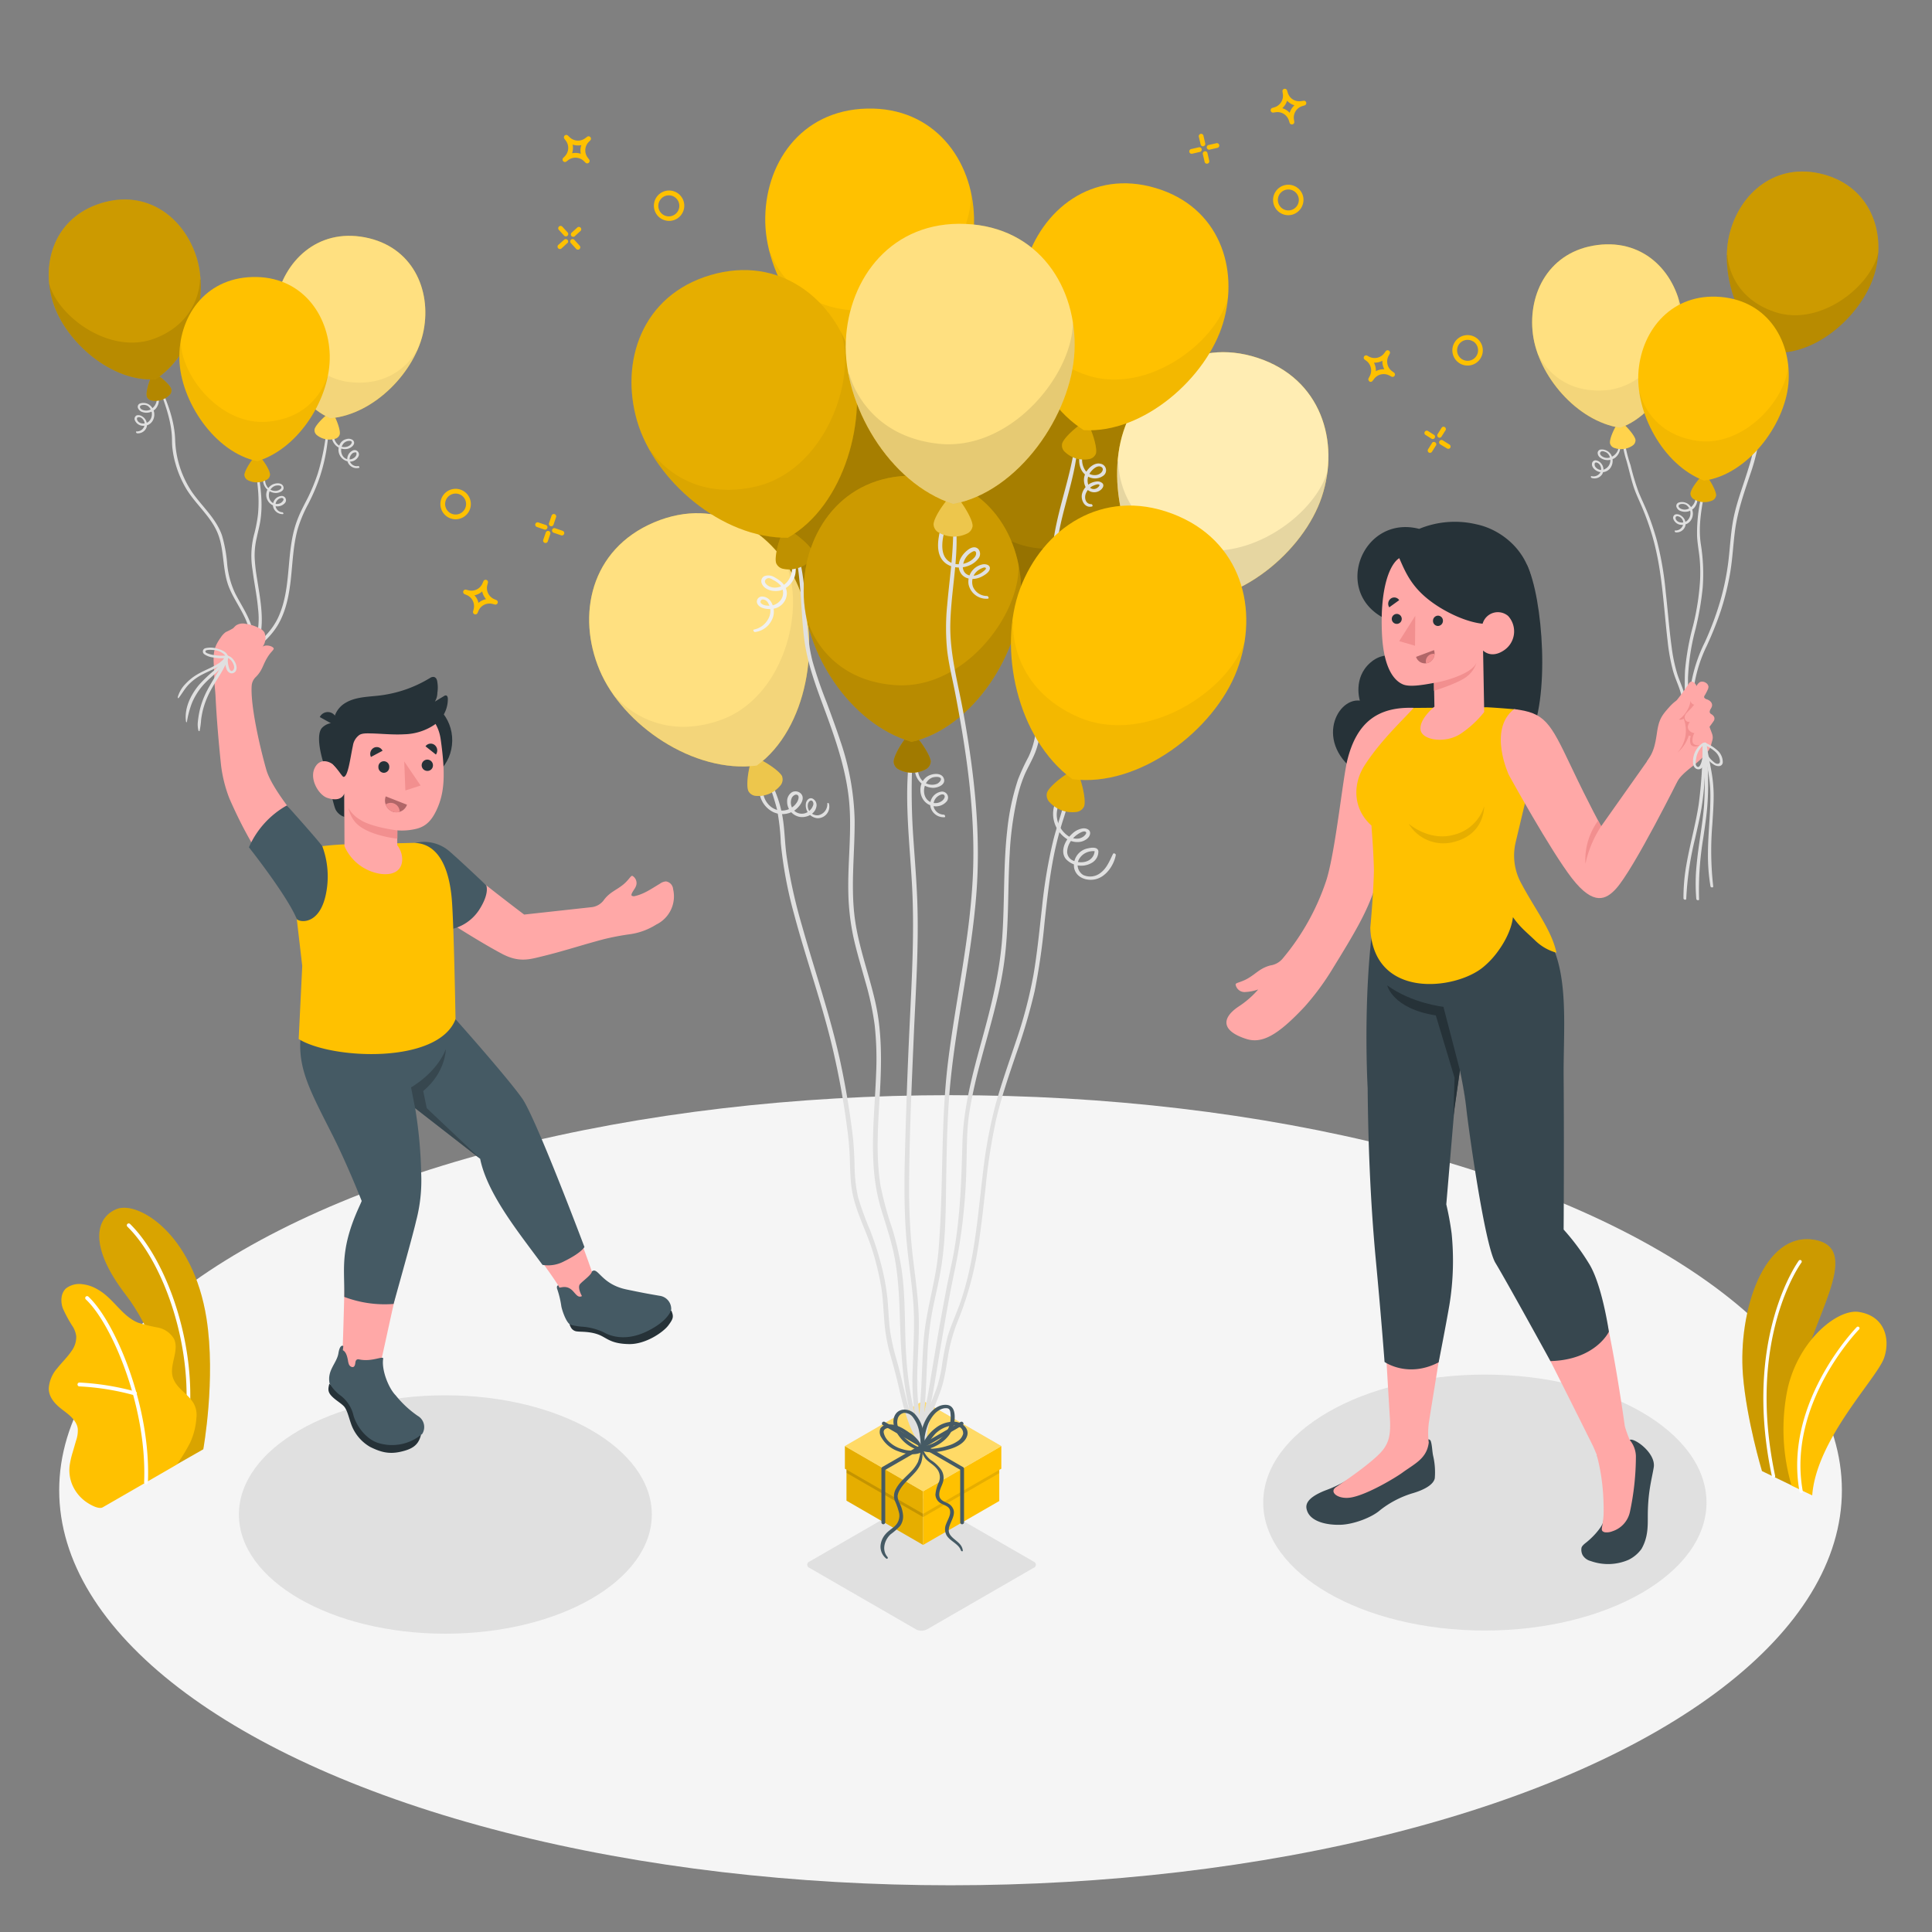 <svg xmlns="http://www.w3.org/2000/svg" viewBox="0 0 500 500"><rect x="0" y="0" width="500" height="500" fill="#808080" stroke="none"/><g id="freepik--Floor--inject-6"><ellipse id="freepik--floor--inject-6" cx="246" cy="385.67" rx="230.68" ry="102.24" style="fill:#f5f5f5"></ellipse></g><g id="freepik--Shadows--inject-6"><ellipse id="freepik--Shadow--inject-6" cx="384.28" cy="388.86" rx="57.36" ry="33.12" style="fill:#e0e0e0"></ellipse><path id="freepik--shadow--inject-6" d="M267.49,404.14l-27.6-15.94a3.07,3.07,0,0,0-2.8,0l-27.61,15.94a.86.86,0,0,0,0,1.62l27.6,15.93a3.09,3.09,0,0,0,2.81,0l27.6-15.93A.85.85,0,0,0,267.49,404.14Z" style="fill:#e0e0e0"></path><ellipse id="freepik--shadow--inject-6" cx="115.26" cy="391.95" rx="53.43" ry="30.85" style="fill:#e0e0e0"></ellipse></g><g id="freepik--Plants--inject-6"><g id="freepik--plants--inject-6"><path d="M463.7,384.43,456,380.71s-4-13.24-4.93-24.89c-1.28-16.37,5.36-37.29,18.56-34.94s-2,21.94-3.56,36.3S463.7,384.43,463.7,384.43Z" style="fill:#FFC100"></path><path d="M463.7,384.43,456,380.71s-4-13.24-4.93-24.89c-1.28-16.37,5.36-37.29,18.56-34.94s-2,21.94-3.56,36.3S463.7,384.43,463.7,384.43Z" style="opacity:0.2"></path><path d="M459.09,382.47h0a.43.43,0,0,0,.32-.51c-7.57-35.53,6.65-55,6.8-55.21a.42.42,0,0,0-.69-.49c-.15.21-14.58,20-6.94,55.88A.43.43,0,0,0,459.09,382.47Z" style="fill:#fff"></path><path d="M469,387l-5.35-2.53a51.89,51.89,0,0,1-1.26-23.82c2.36-13.17,12.92-22,18.66-21.12,7,1.08,8.18,7.39,6.51,12C485.59,356.91,470.09,372.47,469,387Z" style="fill:#FFC100"></path><path d="M466.21,386.38h0a.44.44,0,0,0,.34-.5c-4.12-22.58,14.39-41.64,14.58-41.83a.42.42,0,0,0-.61-.59c-.19.19-19,19.56-14.8,42.57A.43.43,0,0,0,466.21,386.38Z" style="fill:#fff"></path></g><g id="freepik--plants--inject-6"><path d="M45.72,379l6.89-3.93s3.3-18.22.83-33.88c-3.48-22-17.8-30.48-23.24-28.29s-7.39,9.58,2.44,22.3C38.44,342.75,45.9,358.61,45.72,379Z" style="fill:#FFC100"></path><g style="opacity:0.15"><path d="M45.72,379l6.89-3.93s3.3-18.22.83-33.88c-3.48-22-17.8-30.48-23.24-28.29s-7.39,9.58,2.44,22.3C38.44,342.75,45.9,358.61,45.72,379Z"></path></g><path d="M48.21,370.3h-.06a.48.48,0,0,1-.42-.55c2.84-20.61-5.44-43.19-14.76-52.29a.49.49,0,1,1,.69-.7c9.48,9.26,17.93,32.21,15,53.13A.5.5,0,0,1,48.21,370.3Z" style="fill:#fff"></path><path d="M26.59,390.09c-1.08.62-3.33-.74-4.19-1.32a10.45,10.45,0,0,1-3.46-4,9.73,9.73,0,0,1-.86-5.85,22.65,22.65,0,0,1,.74-3.11l.87-3a7.8,7.8,0,0,0,.44-3.05c-.26-2.06-2.1-3.51-3.76-4.76-1.85-1.38-3.76-3.2-3.75-5.69a8.71,8.71,0,0,1,2.19-5.2c1.18-1.5,2.59-2.83,3.67-4.42a6.12,6.12,0,0,0,1.25-3.87,6.37,6.37,0,0,0-.84-2.41,33.46,33.46,0,0,1-2.64-4.84c-.61-1.74-.52-3.9.84-5.14a5.63,5.63,0,0,1,4.27-1.07,9.74,9.74,0,0,1,4,1.4c3.95,2.2,6.2,6.87,10.39,8.56a42.62,42.62,0,0,0,5.07,1.24A6.24,6.24,0,0,1,45,346.44c1.53,3.07-1.32,6.85-.24,10.11,1,2.89,3.76,4,5.33,6.59a6.17,6.17,0,0,1,.74,3.78,18.32,18.32,0,0,1-1.59,6.38,45.3,45.3,0,0,1-3.5,5.74C45.65,379.11,26.76,390,26.59,390.09Z" style="fill:#FFC100"></path><path d="M37.78,384.13h0a.49.49,0,0,1-.48-.51c.81-19.51-8.38-41.05-15.06-47.31a.49.49,0,1,1,.67-.71c6.82,6.38,16.2,28.27,15.37,48.06A.49.49,0,0,1,37.78,384.13Z" style="fill:#fff"></path><path d="M34.86,361.08l-.15,0a65.5,65.5,0,0,0-14.15-2.28.5.5,0,1,1,0-1A67.36,67.36,0,0,1,35,360.12a.49.49,0,0,1-.14,1Z" style="fill:#fff"></path></g></g><g id="freepik--Balloons--inject-6"><g id="freepik--Ballons--inject-6"><polygon points="238.9 399.83 219.07 388.37 219.07 380.34 218.66 380.1 218.66 374.25 238.9 385.94 238.9 399.83" style="fill:#FFC100"></polygon><polygon points="238.9 399.83 219.07 388.37 219.07 380.34 218.66 380.1 218.66 374.25 238.9 385.94 238.9 399.83" style="opacity:0.1"></polygon><polygon points="238.9 391.78 231.31 387.4 219.07 380.34 219.07 381.18 238.9 392.62 238.9 391.78" style="opacity:0.15"></polygon><polygon points="238.9 399.83 258.61 388.46 258.61 380.4 259.14 380.1 259.14 374.25 238.9 385.94 238.9 399.83" style="fill:#FFC100"></polygon><polygon points="258.62 380.4 238.9 391.78 238.9 392.62 258.62 381.25 258.62 380.4" style="opacity:0.1"></polygon><polygon points="259.14 374.25 238.9 362.56 218.66 374.25 238.9 385.94 259.14 374.25" style="fill:#FFC100"></polygon><polygon points="259.14 374.25 238.9 362.56 218.66 374.25 238.9 385.94 259.14 374.25" style="fill:#fff;opacity:0.4"></polygon><path d="M249,394.48a.5.5,0,0,1-.5-.5V380.37l-20-11.54a.5.5,0,0,1-.19-.68A.51.51,0,0,1,229,368l20.24,11.69a.5.5,0,0,1,.25.43V394A.5.5,0,0,1,249,394.48Z" style="fill:#455a64"></path><path d="M228.61,394.48a.5.5,0,0,1-.5-.5v-13.9a.5.5,0,0,1,.25-.43L248.6,368a.51.51,0,0,1,.68.19.49.49,0,0,1-.18.68l-20,11.54V394A.51.51,0,0,1,228.61,394.48Z" style="fill:#455a64"></path><path d="M230.86,99.17h0c0-2-4.21-7.21-5-7.19s-4.29,5.33-4.24,7.41h0a2.31,2.31,0,0,0,1.38,1.86,7.17,7.17,0,0,0,6.52-.16,2.29,2.29,0,0,0,1.31-1.92Z" style="fill:#FFC100"></path><path d="M230.86,99.17h0c0-2-4.21-7.21-5-7.19s-4.29,5.33-4.24,7.41h0a2.31,2.31,0,0,0,1.38,1.86,7.17,7.17,0,0,0,6.52-.16,2.29,2.29,0,0,0,1.31-1.92Z" style="opacity:0.1"></path><path d="M252.08,56.32c.35,14.92-10.91,34-26.14,38-15.5-4-27.54-21.78-27.89-36.7S207,28.51,224.39,28.1,251.73,41.4,252.08,56.32Z" style="fill:#FFC100"></path><path d="M199.39,65.36s4.36,14.22,22.11,15c17.1.7,30.55-18.37,29.74-30.77a33.9,33.9,0,0,1,.84,6.78c.35,14.92-10.91,34-26.14,38C213.09,91,202.63,78.21,199.22,65.43Z" style="opacity:0.05"></path><path d="M267.85,161.59h0c.49-1.89-2.09-8.08-2.83-8.27s-5.58,4-6.1,6h0a2.32,2.32,0,0,0,.83,2.17,7.19,7.19,0,0,0,6.32,1.62,2.3,2.3,0,0,0,1.78-1.49Z" style="fill:#FFC100"></path><g style="opacity:0.35"><path d="M267.85,161.59h0c.49-1.89-2.09-8.08-2.83-8.27s-5.58,4-6.1,6h0a2.32,2.32,0,0,0,.83,2.17,7.19,7.19,0,0,0,6.32,1.62,2.3,2.3,0,0,0,1.78-1.49Z"></path></g><path d="M299.91,126.12c-3.71,14.45-19.74,29.79-35.47,29.43-13.85-8-20.59-28.44-16.88-42.89s16.5-25.56,33.36-21.23S303.63,111.66,299.91,126.12Z" style="fill:#FFC100"></path><path d="M299.91,126.12c-3.71,14.45-19.74,29.79-35.47,29.43-13.85-8-20.59-28.44-16.88-42.89s16.5-25.56,33.36-21.23S303.63,111.66,299.91,126.12Z" style="opacity:0.35"></path><path d="M246.75,120.5s.33,14.87,17.21,20.4c16.27,5.32,34.39-9.39,37-21.54a33.52,33.52,0,0,1-1,6.76c-3.71,14.45-19.74,29.79-35.47,29.43-11.47-6.63-18.07-21.8-17.87-35Z" style="opacity:0.1"></path><path d="M232.68,168.74h0c-.66-1.83-6.28-5.5-7-5.24s-2.38,6.42-1.68,8.37h0a2.3,2.3,0,0,0,1.91,1.32A7.14,7.14,0,0,0,232,171a2.31,2.31,0,0,0,.64-2.24Z" style="fill:#FFC100"></path><g style="opacity:0.35"><path d="M232.68,168.74h0c-.66-1.83-6.28-5.5-7-5.24s-2.38,6.42-1.68,8.37h0a2.3,2.3,0,0,0,1.91,1.32A7.14,7.14,0,0,0,232,171a2.31,2.31,0,0,0,.64-2.24Z"></path></g><path d="M239.23,121.38c5.06,14,.43,35.74-12.77,44.29-16,1.17-33-11.93-38.08-26s-.74-30.41,15.64-36.31S234.17,107.34,239.23,121.38Z" style="fill:#FFC100"></path><path d="M239.23,121.38c5.06,14,.43,35.74-12.77,44.29-16,1.17-33-11.93-38.08-26s-.74-30.41,15.64-36.31S234.17,107.34,239.23,121.38Z" style="opacity:0.35"></path><path d="M192.12,146.64s8.63,12.11,25.7,7.18c16.44-4.75,23.15-27.1,18.46-38.61a35,35,0,0,1,2.95,6.17c5.06,14,.43,35.74-12.77,44.29-13.22,1-27.2-7.86-34.49-18.91Z" style="opacity:0.1"></path><path d="M198.32,201.1a70.92,70.92,0,0,1,2.75,8.27,56.74,56.74,0,0,1,1,8.82,108.63,108.63,0,0,0,3.42,18.33c3.17,11.94,7.41,23.55,10.18,35.6q2.09,9.06,3.36,18.28c.4,2.89.76,5.78.87,8.7.11,2.75.12,5.5.48,8.23.77,5.81,3.84,11.09,5.52,16.66a72.29,72.29,0,0,1,2.15,9.06c.48,2.87.55,5.75.8,8.64a43.6,43.6,0,0,0,1.39,8.35c.74,2.55,1.44,5.09,2.06,7.67,1.15,4.85,2.17,9.87,4.59,14.28a21.74,21.74,0,0,0,2,3c.29.38,1.18.09.83-.38-3.07-4.14-4.38-9.32-5.57-14.25-.63-2.63-1.22-5.27-1.95-7.87a58.26,58.26,0,0,1-1.83-7.92c-.39-2.85-.43-5.72-.71-8.57a58.25,58.25,0,0,0-1.69-9,78,78,0,0,0-2.78-8.58,82.27,82.27,0,0,1-3.09-8.46,37.67,37.67,0,0,1-.93-8.34c-.09-2.71-.2-5.38-.53-8.07-.75-6.14-1.78-12.26-3.07-18.32-2.58-12.09-6.66-23.73-10-35.61a132.74,132.74,0,0,1-4-18.07c-.42-3-.47-5.95-.86-8.92a31.35,31.35,0,0,0-2-7.61c-.55-1.38-1.17-2.72-1.8-4.06-.13-.29-.69-.31-.54.09Z" style="fill:#e0e0e0"></path><path d="M198.21,199.93a6.52,6.52,0,0,0,1.91,10.24,5.65,5.65,0,0,0,5.35-.33c1.24-.78,3.22-3.09,1.75-4.51A2,2,0,0,0,205,205a2.72,2.72,0,0,0-1.29,2.38,4,4,0,0,0,3.1,4c1.74.38,4-.59,4.43-2.44a1.9,1.9,0,0,0-1-2.29c-.81-.29-1.43.37-1.64,1.1a3.33,3.33,0,0,0,2.94,4,3,3,0,0,0,3-3.72c-.06-.24-.45-.38-.43,0A2.91,2.91,0,0,1,211.7,211a2.47,2.47,0,0,1-2.64-2.73,1.51,1.51,0,0,1,.42-.9c.67-.58,1.14.28,1,.9a3.16,3.16,0,0,1-1.18,1.69,2.87,2.87,0,0,1-3.51.06,3,3,0,0,1-.85-3.58c.27-.49,1-1.07,1.52-.64s0,1.62-.39,2.09a4.59,4.59,0,0,1-6.7.78,5.47,5.47,0,0,1-1.9-3.89,7.45,7.45,0,0,1,1.36-4.32c.21-.34-.31-.86-.61-.55Z" style="fill:#e0e0e0"></path><path d="M202.45,201h0c-.78-1.85-6.77-5.32-7.5-5s-2.1,6.74-1.27,8.71h0a2.37,2.37,0,0,0,2,1.26,7.4,7.4,0,0,0,6.21-2.61,2.38,2.38,0,0,0,.53-2.34Z" style="fill:#FFC100"></path><path d="M202.45,201h0c-.78-1.85-6.77-5.32-7.5-5s-2.1,6.74-1.27,8.71h0a2.37,2.37,0,0,0,2,1.26,7.4,7.4,0,0,0,6.21-2.61,2.38,2.38,0,0,0,.53-2.34Z" style="opacity:0.1"></path><path d="M202.45,201h0c-.78-1.85-6.77-5.32-7.5-5s-2.1,6.74-1.27,8.71h0a2.37,2.37,0,0,0,2,1.26,7.4,7.4,0,0,0,6.21-2.61,2.38,2.38,0,0,0,.53-2.34Z" style="fill:#fff;opacity:0.3"></path><path d="M206.6,151.79c6,14.19,2.41,36.81-10.73,46.35-16.38,2.08-34.69-10.48-40.68-24.68s-2.43-31.31,14.13-38.29S200.62,137.59,206.6,151.79Z" style="fill:#FFC100"></path><path d="M206.6,151.79c6,14.19,2.41,36.81-10.73,46.35-16.38,2.08-34.69-10.48-40.68-24.68s-2.43-31.31,14.13-38.29S200.62,137.59,206.6,151.79Z" style="fill:#fff;opacity:0.5"></path><path d="M159.43,180.41s9.57,12,26.88,6c16.69-5.8,22.38-29.2,16.91-40.81a34.35,34.35,0,0,1,3.38,6.2c6,14.19,2.41,36.81-10.73,46.35-13.57,1.72-28.47-6.61-36.58-17.6Z" style="opacity:0.05"></path><path d="M205.5,141.7c1.91,7.66,1.66,15.57,2.59,23.35.88,7.39,3.73,14.17,6.24,21.12,2.43,6.71,4.62,13.55,5.37,20.68.83,7.9-.31,15.87-.16,23.79a61.37,61.37,0,0,0,1.35,12c.85,3.83,2,7.58,3.05,11.36a76.67,76.67,0,0,1,2.43,11.33,81.1,81.1,0,0,1,.37,12.47c-.28,7.81-1.15,15.61-.68,23.43a50.48,50.48,0,0,0,1.9,11.44c1.07,3.59,2.29,7.12,3.14,10.77,1.77,7.65,1.63,15.41,2,23.21s1.12,15.5,3.62,22.9a51.88,51.88,0,0,0,2.16,5.37c.24.5,1.17.32.91-.28-3.2-7.18-4.64-15.09-5.21-22.88s-.11-15.71-1.28-23.45a76.34,76.34,0,0,0-2.45-10.54,85.43,85.43,0,0,1-3-11.11c-1.23-7.87-.59-15.84-.14-23.74s.58-15.79-1.17-23.55c-1.71-7.6-4.58-14.93-5.44-22.71-.9-8.15.14-16.29.08-24.45a67.8,67.8,0,0,0-3.74-20.57c-1.09-3.33-2.32-6.62-3.53-9.91a109.67,109.67,0,0,1-3.61-10.52c-2-7.75-1.4-15.8-2.78-23.63a47.49,47.49,0,0,0-1.42-5.88c-.11-.34-.7-.45-.58,0Z" style="fill:#e0e0e0"></path><path d="M203.42,141.45c1.35,2.61,2.39,5.8.73,8.53a4.24,4.24,0,0,1-3.36,2.09,3.52,3.52,0,0,1-1.66-.29c-.59-.28-1.63-1.14-.93-1.83s1.43-.11,2,.2a5.9,5.9,0,0,1,1.81,1.37,3.09,3.09,0,0,1,.15,3.6,3.66,3.66,0,0,1-3.41,1.62c-.56,0-1.51-.19-1.85-.71a.59.59,0,0,1,.47-.88,1.54,1.54,0,0,1,1.21.6,4,4,0,0,1,.34,4.24,5.39,5.39,0,0,1-3.81,2.94c-.34.07,0,.68.28.64a5.59,5.59,0,0,0,4.3-3,4.78,4.78,0,0,0-.26-5,2.77,2.77,0,0,0-2.24-1.19,1.32,1.32,0,0,0-1.3,1.52c.39,1.75,3.26,1.93,4.62,1.57a4.13,4.13,0,0,0,3.13-3.88c0-2-1.5-3.27-3.11-4.14a3,3,0,0,0-2.64-.37,1.45,1.45,0,0,0-.74,1.94c.74,1.77,3.17,2.22,4.84,1.79a5.53,5.53,0,0,0,3.86-4.37,9,9,0,0,0-2-7.14c-.2-.26-.63-.15-.45.2Z" style="fill:#f0f0f0"></path><path d="M210.33,142.86h0c-.59-2-6.35-6.28-7.14-6s-2.95,6.71-2.33,8.84h0a2.47,2.47,0,0,0,1.95,1.53,7.65,7.65,0,0,0,6.7-2,2.46,2.46,0,0,0,.82-2.35Z" style="fill:#FFC100"></path><path d="M210.33,142.86h0c-.59-2-6.35-6.28-7.14-6s-2.95,6.71-2.33,8.84h0a2.47,2.47,0,0,0,1.95,1.53,7.65,7.65,0,0,0,6.7-2,2.46,2.46,0,0,0,.82-2.35Z" style="opacity:0.25"></path><path d="M220.37,92.67c4.51,15.33-1.83,38.22-16.48,46.5-17.12.23-34.52-14.86-39-30.19s1.16-32.54,19-37.79S215.87,77.35,220.37,92.67Z" style="fill:#FFC100"></path><path d="M220.37,92.67c4.51,15.33-1.83,38.22-16.48,46.5-17.12.23-34.52-14.86-39-30.19s1.16-32.54,19-37.79S215.87,77.35,220.37,92.67Z" style="opacity:0.1"></path><path d="M168.42,116.64s8.45,13.49,27,9.32c17.87-4,26.47-27.47,22.2-40.06a35.83,35.83,0,0,1,2.75,6.77c4.51,15.33-1.83,38.22-16.48,46.5-14.19.19-28.56-10.14-35.63-22.41Z" style="opacity:0.05"></path><path d="M235.8,192.78c-2.07,11.82-.46,24,.21,35.92.68,12.07,0,24.12-.58,36.17s-1,24.11-1.29,36.17c-.12,5.89-.1,11.8.29,17.69s1.33,11.53,1.85,17.32c.54,6,.12,12-.06,18.08a59.36,59.36,0,0,0,1.47,16.71c.34,1.33.71,2.65,1.1,4,.15.5,1.15.54,1-.06a64.59,64.59,0,0,1-2.43-17.08c0-5.94.65-11.89.38-17.82-.25-5.71-1.18-11.34-1.76-17a162.47,162.47,0,0,1-.69-18.06c.11-12,.66-24.1,1.17-36.13s1.37-23.84.92-35.76c-.23-5.86-.73-11.71-1.11-17.56a173,173,0,0,1-.19-17.49c.06-1.58.19-3.16.32-4.74,0-.3-.52-.73-.59-.31Z" style="fill:#e0e0e0"></path><path d="M237.3,196.89a4.81,4.81,0,0,0,4.2,7c1.25,0,3.4-.84,2.74-2.48s-3.17-1.18-4.25-.47c-2.86,1.89-2.19,6.71,1.16,7.58A3.64,3.64,0,0,0,245,207.4a1.55,1.55,0,0,0-1.58-2.49,3.38,3.38,0,0,0-2.66,3.69,3.5,3.5,0,0,0,3.64,2.9c.4,0,.15-.66-.16-.67a2.77,2.77,0,0,1-2.54-1.8,2.72,2.72,0,0,1,1.07-3c.39-.28,1.27-.71,1.61-.23s-.17,1.1-.51,1.41a2.91,2.91,0,0,1-2.94.41c-2.09-.84-2.25-3.74-1-5.35a3.12,3.12,0,0,1,1.25-1c.52-.21,1.75-.37,2.21.07s-.42,1.31-.86,1.5a3.47,3.47,0,0,1-1.69.23c-2.83-.35-3.84-3.41-3.08-5.85.07-.24-.28-.67-.44-.35Z" style="fill:#e0e0e0"></path><path d="M240.9,197.22h0c0-2-4.17-7.62-5-7.63s-4.62,5.42-4.63,7.58h0a2.38,2.38,0,0,0,1.39,2,7.47,7.47,0,0,0,6.78,0,2.41,2.41,0,0,0,1.43-2Z" style="fill:#FFC100"></path><path d="M240.9,197.22h0c0-2-4.17-7.62-5-7.63s-4.62,5.42-4.63,7.58h0a2.38,2.38,0,0,0,1.39,2,7.47,7.47,0,0,0,6.78,0,2.41,2.41,0,0,0,1.43-2Z" style="opacity:0.1"></path><path d="M240.9,197.22h0c0-2-4.17-7.62-5-7.63s-4.62,5.42-4.63,7.58h0a2.38,2.38,0,0,0,1.39,2,7.47,7.47,0,0,0,6.78,0,2.41,2.41,0,0,0,1.43-2Z" style="opacity:0.3"></path><path d="M264.27,153.27c-.09,15.54-12.38,35.09-28.35,38.72-16-4.57-28-23.49-27.93-39s10.18-30,28.3-29.89S264.35,137.73,264.27,153.27Z" style="fill:#FFC100"></path><path d="M264.27,153.27c-.09,15.54-12.38,35.09-28.35,38.72-16-4.57-28-23.49-27.93-39s10.18-30,28.3-29.89S264.35,137.73,264.27,153.27Z" style="opacity:0.2"></path><path d="M209.16,161.09s4.11,14.93,22.56,16.22c17.77,1.25,32.34-18.19,31.87-31.13a35.58,35.58,0,0,1,.68,7.09c-.09,15.54-12.38,35.09-28.35,38.72-13.27-3.79-23.78-17.43-26.94-30.83Z" style="opacity:0.1"></path><g style="opacity:0.3"><path d="M307.77,161.8h0c.61-1.85-1.56-8.21-2.29-8.45s-5.82,3.59-6.47,5.56h0a2.31,2.31,0,0,0,.68,2.22,7.21,7.21,0,0,0,6.2,2,2.33,2.33,0,0,0,1.88-1.37Z" style="fill:#fff;opacity:0.7"></path></g><path d="M342.1,128.52c-4.66,14.18-21.67,28.42-37.34,27-13.28-8.9-18.66-29.73-14-43.91s18.16-24.41,34.69-19S346.77,114.34,342.1,128.52Z" style="fill:#FFC100"></path><path d="M342.1,128.52c-4.66,14.18-21.67,28.42-37.34,27-13.28-8.9-18.66-29.73-14-43.91s18.16-24.41,34.69-19S346.77,114.34,342.1,128.52Z" style="fill:#fff;opacity:0.7"></path><path d="M289.43,119.4s-.65,14.86,15.82,21.49c15.88,6.39,34.94-7.08,38.33-19a33.22,33.22,0,0,1-1.48,6.67c-4.66,14.18-21.67,28.42-37.34,27-11-7.38-16.58-22.95-15.52-36.13Z" style="opacity:0.1"></path><path d="M278.4,112.92c-.72,8.34-3.78,16.14-5.33,24.32-1.69,8.89-.21,17.83-.07,26.78a44.21,44.21,0,0,1-2.13,13.3c-.6,2.07-1.24,4.13-1.78,6.21s-.78,4.17-1.1,6.28a21.36,21.36,0,0,1-1.84,6.11,52.83,52.83,0,0,0-2.71,5.87,61.93,61.93,0,0,0-2.76,13c-1.05,9.22-.65,18.52-1.3,27.77s-2.89,17.93-5.31,26.74-4.76,17.49-5,26.63-.54,18.41-2.09,27.44c-.6,3.5-1.44,6.95-2.1,10.43s-1.34,7.27-2,10.92q-.84,4.9-1.66,9.83c-.39,2.32-.74,4.66-1.19,7s-1,4.39-1.3,6.63a24.75,24.75,0,0,0,0,6.66c.08.53,1.07.55,1-.06-.64-5,.89-9.7,1.76-14.57.66-3.7,1.23-7.41,1.86-11.12,1.19-7,2.36-14,3.85-20.91a146.09,146.09,0,0,0,2.91-26.55c.14-4.63.05-9.29.77-13.88a130.34,130.34,0,0,1,2.92-13.1c2.27-8.55,4.93-17.05,6.11-25.85,1.24-9.24.86-18.59,1.4-27.87a83.22,83.22,0,0,1,1.76-13.54,37,37,0,0,1,2.08-6.86c.84-1.9,1.9-3.69,2.69-5.61,1.59-3.9,1.57-8.27,2.67-12.31,1.16-4.23,2.66-8.4,3.3-12.76s.23-8.83,0-13.18a112.8,112.8,0,0,1-.43-13.63c.53-8.28,3.83-16,5.09-24.13a47.65,47.65,0,0,0,.52-5.73c0-.28-.57-.61-.6-.23Z" style="fill:#e0e0e0"></path><path d="M281.1,114.33c-2.17,2.36-2.8,7.22.47,9a3.63,3.63,0,0,0,4-.24,1.73,1.73,0,0,0-.82-3.09c-1.61-.35-3.22,1.2-3.85,2.54a4,4,0,0,0,.35,4,2.61,2.61,0,0,0,3.57.28c.47-.37,1-1.09.56-1.68a1.85,1.85,0,0,0-1.68-.52,4.32,4.32,0,0,0-3.66,3.13c-.42,1.58.63,3.83,2.57,3.33.32-.08.06-.62-.2-.61-1.38,0-1.8-1.41-1.47-2.53a3.7,3.7,0,0,1,2-2.24c.36-.16,1.1-.47,1.5-.3s-.42.91-.7,1a1.48,1.48,0,0,1-2.15-1.13,3.46,3.46,0,0,1,.46-2.83c.53-.8,1.85-2.16,2.91-1.62.65.32.5,1,.06,1.47a2.32,2.32,0,0,1-1.45.66,3,3,0,0,1-2.81-1.38,4.84,4.84,0,0,1-.64-3.38,14.73,14.73,0,0,1,1.32-3.51c.06-.16-.14-.6-.33-.39Z" style="fill:#e0e0e0"></path><path d="M283.61,117.4h0c.55-1.84-1.77-8.05-2.49-8.26s-5.65,3.7-6.23,5.67h0a2.24,2.24,0,0,0,.74,2.17,7.08,7.08,0,0,0,6.17,1.83,2.26,2.26,0,0,0,1.81-1.41Z" style="fill:#FFC100"></path><path d="M283.61,117.4h0c.55-1.84-1.77-8.05-2.49-8.26s-5.65,3.7-6.23,5.67h0a2.24,2.24,0,0,0,.74,2.17,7.08,7.08,0,0,0,6.17,1.83,2.26,2.26,0,0,0,1.81-1.41Z" style="opacity:0.15"></path><path d="M316.54,83.57c-4.19,14.13-20.57,28.68-36.07,27.75-13.37-8.41-19.28-28.81-15.09-42.94s17.22-24.62,33.7-19.72S320.74,69.45,316.54,83.57Z" style="fill:#FFC100"></path><path d="M264.3,76.09s-.22,14.68,16.23,20.75c15.86,5.85,34.28-8,37.28-19.9a33.74,33.74,0,0,1-1.27,6.63c-4.19,14.13-20.57,28.68-36.07,27.75-11.08-7-17-22.17-16.36-35.22Z" style="opacity:0.05"></path><path d="M246.54,133.44c.57,7.77-.75,15.48-1.41,23.2a58.3,58.3,0,0,0,0,11.74c.46,3.83,1.43,7.61,2.15,11.4,3,15.66,5.29,31.64,4.46,47.62s-4.42,31.57-6.39,47.39c-2,16.34-1.1,32.8-2.5,49.17-.67,7.72-3.21,15.12-3.8,22.87-.31,4-.42,8-.61,12-.18,3.62-.64,7.26-.49,10.88a19.42,19.42,0,0,0,.84,5.08c.16.5,1.16.54,1-.06-1.12-3.87-.66-7.88-.38-11.83s.39-7.88.59-11.82a83.25,83.25,0,0,1,1.27-11.69c.73-3.77,1.68-7.48,2.29-11.27,1.3-8.07,1.19-16.43,1.34-24.59s.32-16.33,1.17-24.46c1.66-15.86,5.3-31.45,6.58-47.35s-.5-31.53-3.29-47.05c-1.36-7.63-3.55-15.23-3.42-23,.13-7.58,1.74-15.09,1.62-22.68a42.23,42.23,0,0,0-.41-5.39c0-.31-.64-.6-.6-.15Z" style="fill:#e0e0e0"></path><path d="M246.17,132.61a14.78,14.78,0,0,1-1.9,2.7,8.41,8.41,0,0,0-1.26,3.36c-.39,2.15-.48,4.77,1.07,6.5,2.27,2.54,7,2.14,9.06-.55a1.9,1.9,0,0,0,0-2.57c-.84-.77-1.91-.32-2.68.28-1.69,1.31-3,3.51-2,5.65s3.72,2.22,5.57,1.27c.78-.4,2.09-1.16,2.15-2.15s-1.27-1.23-2.06-1a4.59,4.59,0,0,0-3.48,5,4.69,4.69,0,0,0,5,3.84c.43-.05.12-.7-.2-.7a3.93,3.93,0,0,1-3.64-2.41,3.74,3.74,0,0,1,1.24-4.15c.26-.22,2-1.3,2.12-.56,0,.26-.57.67-.72.79a6,6,0,0,1-1.36.81c-1.67.71-3.76.15-3.9-1.91a4.65,4.65,0,0,1,2.61-4.08c.44-.21.76-.09.83.41a1.59,1.59,0,0,1-.48,1.17,4.9,4.9,0,0,1-1.63,1.19c-2.1,1-5,.67-6.12-1.61-.88-1.82-.49-4.38,0-6.25a6.87,6.87,0,0,1,1.28-2.4,7.32,7.32,0,0,0,1.36-2.25c.15-.45-.66-.78-.85-.31Z" style="fill:#e0e0e0"></path><path d="M251.7,136.15h0c.1-2.13-4.06-8.19-4.91-8.23s-5.08,5.51-5.18,7.78h0a2.53,2.53,0,0,0,1.38,2.14,7.85,7.85,0,0,0,7.14.31,2.5,2.5,0,0,0,1.57-2Z" style="fill:#FFC100"></path><path d="M251.7,136.15h0c.1-2.13-4.06-8.19-4.91-8.23s-5.08,5.51-5.18,7.78h0a2.53,2.53,0,0,0,1.38,2.14,7.85,7.85,0,0,0,7.14.31,2.5,2.5,0,0,0,1.57-2Z" style="opacity:0.1"></path><path d="M251.7,136.15h0c.1-2.13-4.06-8.19-4.91-8.23s-5.08,5.51-5.18,7.78h0a2.53,2.53,0,0,0,1.38,2.14,7.85,7.85,0,0,0,7.14.31,2.5,2.5,0,0,0,1.57-2Z" style="fill:#fff;opacity:0.3"></path><path d="M278.08,90.87c-.72,16.34-14.45,36.41-31.4,39.57C230,125,218.18,104.59,218.9,88.25s11.92-31.14,31-30.3S278.8,74.52,278.08,90.87Z" style="fill:#FFC100"></path><path d="M278.08,90.87c-.72,16.34-14.45,36.41-31.4,39.57C230,125,218.18,104.59,218.9,88.25s11.92-31.14,31-30.3S278.8,74.52,278.08,90.87Z" style="fill:#fff;opacity:0.5"></path><path d="M219.8,96.84s3.71,15.88,23.06,18c18.65,2,34.77-17.82,34.8-31.45a37.34,37.34,0,0,1,.42,7.49c-.72,16.34-14.45,36.41-31.4,39.57-13.8-4.52-24.3-19.3-27.08-33.53Z" style="opacity:0.1"></path><path d="M276.91,200.59c-.51,2.76-1.07,5.53-1.8,8.24s-1.71,5.48-2.43,8.27a128.9,128.9,0,0,0-3,17.67c-.68,5.9-1.23,11.81-2.24,17.66a119.44,119.44,0,0,1-4.54,17.16c-1.82,5.45-3.76,10.86-5.28,16.4a121.41,121.41,0,0,0-3.2,17.24c-1.43,11.63-2.15,23.49-6.16,34.61-1,2.68-2.18,5.28-3,8a75.11,75.11,0,0,0-1.57,8.15,38,38,0,0,1-1,4.38c-.41,1.39-1,2.72-1.51,4.07a36.56,36.56,0,0,0-2.28,7.87,20.5,20.5,0,0,0-.18,4.36c0,.52,1,.74,1,.16a25.32,25.32,0,0,1,1.38-8.67c.87-2.67,2.11-5.21,2.85-7.91s1.09-5.58,1.58-8.38a43.84,43.84,0,0,1,2.55-8.48,84.85,84.85,0,0,0,4.73-16.68c1-5.73,1.6-11.52,2.25-17.3a154.58,154.58,0,0,1,2.7-17.51c1.33-5.72,3.24-11.28,5.12-16.83a152.15,152.15,0,0,0,4.89-16.58,173.79,173.79,0,0,0,2.56-17.74c.64-5.89,1.29-11.79,2.46-17.61a86.38,86.38,0,0,1,2.25-8.68A56.88,56.88,0,0,0,277,205c.23-1.37.4-2.75.53-4.13,0-.3-.51-.72-.59-.31Z" style="fill:#e0e0e0"></path><path d="M276,204.42a7.29,7.29,0,0,0-3.46,6.35,7.75,7.75,0,0,0,3.54,6.34,5,5,0,0,0,3.54.75c1-.19,2.28-.89,2.48-2s-.87-1.51-1.73-1.49a4.91,4.91,0,0,0-2.85,1.37c-1.69,1.46-3.29,4.43-1.72,6.51a5.41,5.41,0,0,0,7,.9,3.37,3.37,0,0,0,1.46-2.86c-.18-1.22-1.94-.92-2.77-.72a4.42,4.42,0,0,0-3.48,5.18c.59,2.47,3.37,3.35,5.62,2.77,2.68-.69,4.63-3.6,5.13-6.2.07-.35-.54-.67-.72-.31-.87,1.74-1.56,3.61-3.16,4.84a4.32,4.32,0,0,1-4.54.6,3.08,3.08,0,0,1-.81-4.51,4.09,4.09,0,0,1,2.22-1.51,4.85,4.85,0,0,1,1.26-.17c.32,0,.31,0,.24.32a3,3,0,0,1-.23.75c-.91,1.91-3.41,2.2-5.18,1.44a2.49,2.49,0,0,1-1.66-2.27,5,5,0,0,1,.84-2.65,6.44,6.44,0,0,1,1.84-1.91c.4-.27,1.67-1.11,2.17-.61.31.3-.33.91-.54,1.09a3,3,0,0,1-1.24.58,3.81,3.81,0,0,1-2.88-.7,6.79,6.79,0,0,1-2.89-5.39,7.43,7.43,0,0,1,3-5.93c.27-.21-.18-.76-.46-.59Z" style="fill:#e0e0e0"></path><path d="M280.55,208.72h0c.76-2-1.34-9.16-2.14-9.46s-6.62,3.71-7.43,5.86h0a2.54,2.54,0,0,0,.66,2.49,8,8,0,0,0,6.77,2.54,2.54,2.54,0,0,0,2.14-1.43Z" style="fill:#FFC100"></path><path d="M280.55,208.72h0c.76-2-1.34-9.16-2.14-9.46s-6.62,3.71-7.43,5.86h0a2.54,2.54,0,0,0,.66,2.49,8,8,0,0,0,6.77,2.54,2.54,2.54,0,0,0,2.14-1.43Z" style="opacity:0.1"></path><path d="M320.14,173.43c-5.82,15.49-25.33,30.49-42.63,28.22C263.2,191.17,258.2,167.84,264,152.34s21.24-26.22,39.32-19.42S326,157.93,320.14,173.43Z" style="fill:#FFC100"></path><path d="M262.19,160.89s-1.41,16.44,16.54,24.54c17.3,7.81,39-6.24,43.35-19.33a37.6,37.6,0,0,1-1.94,7.33c-5.82,15.49-25.33,30.49-42.63,28.22C265.65,193,260.19,175.46,262,160.89Z" style="opacity:0.05"></path><path d="M238.7,375.51c2.22.69,4.76.2,6.94-.44,1.8-.52,4.09-1.55,4.67-3.52s-1.41-3.46-3.18-3.61a7.57,7.57,0,0,0-5,1.63,10.86,10.86,0,0,0-2.2,2.24,12.75,12.75,0,0,0-.91,1.43c-.13.24-.25.49-.36.74a4.18,4.18,0,0,0-.25,1.1c-.06.33.46.67.67.34a22.42,22.42,0,0,1,2.89-4.27,7.46,7.46,0,0,1,4-2.15,3.63,3.63,0,0,1,2.11.19,1.83,1.83,0,0,1,1.17,1.91,3.29,3.29,0,0,1-1.45,1.89,8.24,8.24,0,0,1-2.59,1.19,16.61,16.61,0,0,1-6.53.72c-.37,0-.16.54.07.61Z" style="fill:#455a64"></path><path d="M238.53,374.9a9.17,9.17,0,0,1-2.58.52,7.75,7.75,0,0,1-2.39-.37,8,8,0,0,1-3.86-2.33,4.19,4.19,0,0,1-1-2c-.09-.91.8-1.17,1.55-1.19,1.65,0,3.1,1,4.4,1.87a13.5,13.5,0,0,1,3.94,4c.14.23.41.08.35-.16a8.14,8.14,0,0,0-3.6-4.47c-1.55-1.1-3.28-2.19-5.26-2.13a2.57,2.57,0,0,0-2.22,1,2.53,2.53,0,0,0,.28,2.43,8,8,0,0,0,4.34,3.52c1.9.75,4.71,1.28,6.49-.06.29-.21-.14-.67-.41-.59Z" style="fill:#455a64"></path><path d="M239.21,375.12a7.39,7.39,0,0,0,2.88-.86,9.7,9.7,0,0,0,2.32-1.55A7.71,7.71,0,0,0,247,368c.2-1.75.18-4.32-2.13-4.43-2.06-.1-3.77,1.4-4.82,3.05a11.31,11.31,0,0,0-1.68,7.64c0,.34.74.58.76.11a15.29,15.29,0,0,1,1.11-5.91c.72-1.6,1.92-3.34,3.68-3.89a2.89,2.89,0,0,1,1.17-.12c.57.08.76.48.86,1a8.39,8.39,0,0,1,0,2.4,7,7,0,0,1-2.12,4.05,9.05,9.05,0,0,1-2.13,1.51c-.91.47-1.89.68-2.82,1.06-.4.16.08.67.35.66Z" style="fill:#455a64"></path><path d="M238.76,374.93a12.37,12.37,0,0,1-4.54-2.75c-1.16-1.2-2.37-3.15-1.92-4.88a2.06,2.06,0,0,1,1.64-1.64,2.72,2.72,0,0,1,2.32,1.12,8.6,8.6,0,0,1,1.64,3.82,28.91,28.91,0,0,1,.49,4.54c0,.24.42.6.59.29a4,4,0,0,0,.36-2.39,17.38,17.38,0,0,0-.41-2.6,8.63,8.63,0,0,0-2.25-4.59c-1.54-1.43-4.23-1.54-5.17.61-.84,1.91.28,4.17,1.51,5.65a9.46,9.46,0,0,0,5.78,3.43c.36,0,.18-.53,0-.61Z" style="fill:#455a64"></path><path d="M238.37,374.46a15.14,15.14,0,0,1-.8,3.88,9.51,9.51,0,0,1-1.83,2.53c-1.35,1.4-2.91,2.65-3.84,4.39a3.68,3.68,0,0,0-.35,3.05,17.48,17.48,0,0,1,1.16,3.35,3.63,3.63,0,0,1-1.06,3.22c-.78.75-1.74,1.29-2.45,2.12a5.2,5.2,0,0,0-1.32,3.07,3.92,3.92,0,0,0,1.45,3.26c.3.25.59-.11.35-.39-1.56-1.81-.76-4.45.84-5.89a16.86,16.86,0,0,0,2.41-2.12,4.15,4.15,0,0,0,.78-2.77,8.65,8.65,0,0,0-.9-3.14,4.08,4.08,0,0,1-.5-1.87,4,4,0,0,1,.58-1.62c1-1.7,2.56-2.92,3.83-4.36a8.33,8.33,0,0,0,1.68-2.62,8.1,8.1,0,0,0,.2-4c0-.13-.2-.26-.23-.06Z" style="fill:#455a64"></path><path d="M238.32,374.52a6,6,0,0,0,1.22,3c.81.91,1.94,1.45,2.74,2.39a3.44,3.44,0,0,1,.74,3.57,9.17,9.17,0,0,0-.93,3.33,2.68,2.68,0,0,0,1.44,2.27c.82.48,2.08.72,2.32,1.78.27,1.26-.61,2.46-1,3.58a3.31,3.31,0,0,0,.13,2.91c.92,1.54,3.09,2.16,3.7,3.89.1.27.54.36.49,0-.24-1.91-2.13-2.53-3.18-3.9-1.53-2,1.31-4.26.83-6.46a2.9,2.9,0,0,0-1.74-1.92c-1-.49-2-.84-2-2.16s.72-2.25,1-3.38a3.81,3.81,0,0,0-.47-3,9.31,9.31,0,0,0-2.75-2.59,6.44,6.44,0,0,1-2.2-3.34c-.08-.21-.38-.24-.33,0Z" style="fill:#455a64"></path></g></g><g id="freepik--character-2--inject-6"><g id="freepik--Character--inject-6"><path d="M395.13,146.09c4.2,8.53,6.17,35.07.48,45.37s-28.84,17.43-42.44,9.72-7.55-20.63-1.24-19.86c0,0-1.86-5.84,2.72-9.83s9.46-.44,9.46-.44Z" style="fill:#263238"></path><path d="M369.77,372.51a.74.74,0,0,1,.54.53c.34,1.14.33,2.44.56,3.61a18.76,18.76,0,0,1,.45,5.93c-.3,1.47-2.28,2.89-6,3.95a25.58,25.58,0,0,0-8.08,4.24c-2.24,2-7,3.74-10.29,3.84-3.8.12-7.77-.9-8.68-3.64-.39-1.15-.69-3.12,4.75-5.26a32.08,32.08,0,0,0,5.3-2.49c2.53-1.49,6.32-3.46,8.42-5.42a10.73,10.73,0,0,0,3.09-7.24,4.58,4.58,0,0,1,6,4.84c.26.14.58-.1.67-.38a6.59,6.59,0,0,0,.1-.88,1.84,1.84,0,0,1,1.25-1.34A3.53,3.53,0,0,1,369.77,372.51Z" style="fill:#37474f"></path><path d="M421.82,372.63a8,8,0,0,0-.46,2.62,14.65,14.65,0,0,0-.31,2.22c0,.66-.16,1.45-.77,1.69a1.34,1.34,0,0,1-1.39-.46,12.52,12.52,0,0,1-.87-1.28,3.78,3.78,0,0,0-2.79-1.51c-1.09-.06-1.16,0-1.9.85.09.2.55,1.29.63,1.5a24.65,24.65,0,0,1,.92,15.66c-.27,1.13-1.9,3-2.8,3.87a18.48,18.48,0,0,1-1.69,1.5c-.53.41-1.05.89-1.11,1.35a3,3,0,0,0,.32,1.85,3.38,3.38,0,0,0,2.06,1.5,13.31,13.31,0,0,0,9.83-.32,9.09,9.09,0,0,0,3.32-2.8c1.82-3.18,1.62-6.21,1.64-8.95.05-6,1.05-9.17,1.54-12.19C428.57,376.07,423,372.08,421.82,372.63Z" style="fill:#37474f"></path><path d="M357.31,375.92c2.24-2.42,2.67-4.76,2.37-9.25s-2.55-44.21-3.47-54c-1.54-16.45-2.32-62.73-.95-74.15L399.15,242c3.19,8,5.53,17.78,5,33.18-.38,11.74-.11,43.59-.11,43.59s5.36,4.68,9.19,13.93c3.38,8.17,7.27,36.38,7.27,36.38h0a27.26,27.26,0,0,0,1.28,3.58,6.89,6.89,0,0,1,1.59,4.12,69.38,69.38,0,0,1-1.55,14.51,6.75,6.75,0,0,1-4.53,5,3.94,3.94,0,0,1-1.73.28,1.27,1.27,0,0,1-.83-.31c-.41-.41,0-1.4,0-1.9A17.69,17.69,0,0,0,415,392c.05-1.58,0-3.52-.1-5.1a52.27,52.27,0,0,0-1.71-10.52s-.34-.8-.85-2h0s-19.05-38.41-24.46-47.78c-4.31-7.34-7.16-35.86-10.21-51.46l-5.15,37.27a71.5,71.5,0,0,1,2.85,11.88c.8,6.92-4.08,34-5.54,43.65a19.93,19.93,0,0,0-.07,5.4h0c-.51,4.17-3.65,5.46-6.89,7.83-1.61,1.17-8.69,5.48-13,6.34-3.48.71-6.15-1.38-4-2.72C350,382,355.07,378.34,357.31,375.92Z" style="fill:#ffa8a7"></path><path d="M379.49,286.92c-.45-4.19-1.66-9.92-1.66-9.92l-1.41,9.69-2.12,25a75.7,75.7,0,0,1,1.38,7.53,71,71,0,0,1-.55,18.35c-.91,5.36-2.81,15-2.81,15-8,4.16-14-.1-14-.1s-.78-10.71-2.26-26.41-2-31.4-2.11-44.44c0,0-1.88-32.53,3.61-54.48,6.46,4.54,25.64,5.45,33.38-.65,0,0,3.11,5.13,9.88,16.57,5.32,9,3.76,23.43,3.85,35.5.14,18.62,0,39.65,0,39.65a59.55,59.55,0,0,1,6.57,8.82c3.4,5.47,5.14,17.62,5.14,17.62s-3.43,7.29-15.13,7.6c0,0-11.37-20.7-14.22-25.39S379.93,291.11,379.49,286.92Z" style="fill:#37474f"></path><path d="M377.83,277l-4.27-16.44s-8.18-.87-14.55-5.55c0,0,1.31,6,12.58,7.78l4.85,16.13-.29,9.91Z" style="fill:#263238"></path><path d="M355.78,229.93c11-32.4,8.77-39.9,10.09-46.74-9.19-.31-14.69,3.63-17.16,13.44-1.2,4.8-3.06,23.45-5.41,31.05a61.47,61.47,0,0,1-11.41,20.47,5.06,5.06,0,0,1-3.11,1.7c-2.77.74-3.68,2.16-6,3.46-1.81,1-3.08,1-3,1.52a2.34,2.34,0,0,0,2.56,1.9,11.68,11.68,0,0,0,3.29-.66,23.93,23.93,0,0,1-5.08,4.42c-4.47,3-4.51,6.31,2,8.39,4.11,1.3,8.19-1,15.05-8.31a66.87,66.87,0,0,0,7.36-10C350.94,240.87,353.65,236.17,355.78,229.93Z" style="fill:#ffa8a7"></path><path d="M353.21,198c4.27-6.6,10.21-12,12.62-14.79l19-.17c3.16.16,7.78.57,7.78.57,3.36,1.79,3.19,5.94,3.3,9.87.14,4.31.16,6.21-1,13.33l-2.16,9.07-.33,1.39c-.06.24-.11.48-.17.73a14.85,14.85,0,0,0,1.29,10.31c3.68,7,8,12.34,9.27,18.25a12.71,12.71,0,0,1-5.56-3.21c-2.38-2.28-3.81-3.33-5.71-6,0,0-.19,4-4.16,9.24a21.85,21.85,0,0,1-3.47,3.65c-7.13,6-28.58,8.57-29.28-10.14,0,0,.81-8.52.94-14.86-.13-5.67-.58-10.27-.63-11.58C350,209.23,350.1,202.78,353.21,198Z" style="fill:#FFC100"></path><path d="M364.57,213.19s5.28,4.67,11.76,2.83a10.89,10.89,0,0,0,7.77-7.33s.21,7.29-8,9.25A10.5,10.5,0,0,1,364.57,213.19Z" style="opacity:0.1"></path><path d="M382.13,135.7a24.15,24.15,0,0,0-14.85,1.17c-14.64-3.76-22.61,16.33-8.89,23.22,0,0,3,14,14.37,15.55l11.19.29c2.74-5,11.7-7.37,12.48-20.44C397.88,144.56,389.61,137.25,382.13,135.7Z" style="fill:#263238"></path><path d="M362.13,144.45c-2.27,1.4-5,7.21-4.49,19.28.42,10.23,3.79,12.7,5.47,13.4s4.88.19,8-.39l.12,6.15s-3.92,3.12-3.6,5.93,6.61,3.75,10.6.93a26.53,26.53,0,0,0,5.88-5.48l-.29-15.92s2.08,2.26,5.48-.1a5.89,5.89,0,0,0,1-8.84,4.1,4.1,0,0,0-6.6,2s-4.44-.19-10.92-4.1C365.75,153,364,148.71,362.13,144.45Z" style="fill:#ffa8a7"></path><path d="M370.86,160.67A1.3,1.3,0,0,0,372.1,162a1.32,1.32,0,0,0,1.33-1.3,1.3,1.3,0,0,0-1.24-1.37A1.32,1.32,0,0,0,370.86,160.67Z" style="fill:#263238"></path><path d="M371.12,168.25,366.47,170a2.45,2.45,0,0,0,3.17,1.53A2.6,2.6,0,0,0,371.12,168.25Z" style="fill:#b16668"></path><path d="M369,171.17a2.09,2.09,0,0,0,.07.51,2.24,2.24,0,0,0,.57-.13,2.58,2.58,0,0,0,1.63-2.35l-.27,0A2,2,0,0,0,369,171.17Z" style="fill:#f28f8f"></path><path d="M359.54,157.17l2.57-1.85a1.52,1.52,0,0,0-2.17-.41A1.67,1.67,0,0,0,359.54,157.17Z" style="fill:#263238"></path><path d="M360.19,160.18a1.29,1.29,0,1,0,1.33-1.3A1.31,1.31,0,0,0,360.19,160.18Z" style="fill:#263238"></path><polygon points="366.27 159.37 366.21 167.12 362.11 165.93 366.27 159.37" style="fill:#f28f8f"></polygon><path d="M371.1,176.74c3.29-.49,10-2.56,11-5.25a7,7,0,0,1-2.31,3.46c-2,1.77-8.68,3.84-8.68,3.84Z" style="fill:#f28f8f"></path><g id="freepik--balloons--inject-6"><path d="M457.77,88.57A53.77,53.77,0,0,0,455.54,96a30.76,30.76,0,0,0-.63,4.87c-.06,1.46.06,2.9.09,4.36a51.84,51.84,0,0,1-2.51,16c-1.37,4.55-3.18,9-4,13.66-.61,3.46-.78,7-1.2,10.48a66.2,66.2,0,0,1-2.08,10.13,79.5,79.5,0,0,1-4,10.71,39.31,39.31,0,0,0-3.5,10.48c-.07.46.78.56.85.1a36.24,36.24,0,0,1,3.13-9.6,90.22,90.22,0,0,0,3.7-9.26,70.25,70.25,0,0,0,2.4-9.84c.58-3.47.75-7,1.19-10.47.64-5.16,2.35-10,4-14.92a52,52,0,0,0,2.9-15.61c0-1.37-.06-2.72-.13-4.08a26.28,26.28,0,0,1,.35-5.6,67.56,67.56,0,0,1,2.18-8.62c.06-.23-.33-.5-.42-.22Z" style="fill:#e0e0e0"></path><path d="M462.1,95.63h0c.36-1.36-1.48-5.83-2-6s-4,2.84-4.41,4.28h0a1.65,1.65,0,0,0,.59,1.57,5.2,5.2,0,0,0,4.54,1.19,1.66,1.66,0,0,0,1.29-1.07Z" style="fill:#FFC100"></path><path d="M462.1,95.63h0c.36-1.36-1.48-5.83-2-6s-4,2.84-4.41,4.28h0a1.65,1.65,0,0,0,.59,1.57,5.2,5.2,0,0,0,4.54,1.19,1.66,1.66,0,0,0,1.29-1.07Z" style="opacity:0.3"></path><path d="M485.32,70.19c-2.73,10.4-14.33,21.39-25.65,21.08-9.95-5.82-14.74-20.56-12-31s12-18.35,24.11-15.17S488.05,59.79,485.32,70.19Z" style="fill:#FFC100"></path><path d="M485.32,70.19c-2.73,10.4-14.33,21.39-25.65,21.08-9.95-5.82-14.74-20.56-12-31s12-18.35,24.11-15.17S488.05,59.79,485.32,70.19Z" style="opacity:0.2"></path><path d="M447.05,66s.18,10.71,12.32,14.75c11.7,3.89,24.81-6.64,26.72-15.38a24.7,24.7,0,0,1-.77,4.86c-2.73,10.4-14.33,21.39-25.65,21.08-8.25-4.82-12.94-15.77-12.76-25.3Z" style="opacity:0.1"></path><path d="M419.84,112.65a21.64,21.64,0,0,0,1.09,6.57c.6,2.12,1.08,4.29,1.73,6.4s1.66,4.08,2.5,6.12a68.68,68.68,0,0,1,2.33,6.54c2.71,9,3,18.45,4.1,27.73a49.16,49.16,0,0,0,1.42,7.73c.7,2.45,2,4.75,2.32,7.29.06.46.9.4.85-.09-.28-2.24-1.38-4.26-2.06-6.39a41.19,41.19,0,0,1-1.47-6.87c-.66-4.75-1-9.55-1.55-14.32a83.49,83.49,0,0,0-2.31-13.51q-.89-3.21-2.07-6.31c-.79-2.09-1.78-4.08-2.63-6.13a62,62,0,0,1-2.1-7,34.62,34.62,0,0,1-1.72-7.69c0-.24-.42-.43-.43-.11Z" style="fill:#e0e0e0"></path><path d="M418.92,114.92a3.22,3.22,0,0,1-2.83,3.59,2.41,2.41,0,0,1-1.18-.24c-.39-.19-1.08-.73-.73-1.23s1-.18,1.31-.06a1.88,1.88,0,0,1,1.05,1.09,2.56,2.56,0,0,1-1.78,3.54,2,2,0,0,1-1.83-.72,1.07,1.07,0,0,1-.2-1c.25-.44.87-.06,1.12.19a1.9,1.9,0,0,1,.19,2.39,2.08,2.08,0,0,1-2.13.76c-.31-.06-.22.38,0,.46a2.37,2.37,0,0,0,2.76-1,2.43,2.43,0,0,0-.33-2.8,2.07,2.07,0,0,0-1.33-.75.92.92,0,0,0-1,.84c-.13,1,.87,1.84,1.75,2.11a2.74,2.74,0,0,0,2.85-.78,3.22,3.22,0,0,0,.56-3.14,2.77,2.77,0,0,0-2.77-1.84.91.91,0,0,0-.93.91,1.65,1.65,0,0,0,.88,1.35,3.3,3.3,0,0,0,3.55-.06,3.44,3.44,0,0,0,1.31-3.59c0-.19-.33-.26-.32,0Z" style="fill:#e0e0e0"></path><path d="M423.26,113.86h0c-.18-1.39-3.55-4.86-4.1-4.79s-2.68,4.14-2.49,5.62h0a1.64,1.64,0,0,0,1.13,1.23,5.18,5.18,0,0,0,4.66-.58,1.67,1.67,0,0,0,.8-1.48Z" style="fill:#FFC100"></path><path d="M423.26,113.86h0c-.18-1.39-3.55-4.86-4.1-4.79s-2.68,4.14-2.49,5.62h0a1.64,1.64,0,0,0,1.13,1.23,5.18,5.18,0,0,0,4.66-.58,1.67,1.67,0,0,0,.8-1.48Z" style="fill:#fff;opacity:0.3"></path><path d="M435.33,81.61c1.34,10.67-5.33,25.19-16,29.11C408,109,398.05,97.13,396.71,86.46S401,65,413.43,63.41,434,70.94,435.33,81.61Z" style="fill:#FFC100"></path><path d="M435.33,81.61c1.34,10.67-5.33,25.19-16,29.11C408,109,398.05,97.13,396.71,86.46S401,65,413.43,63.41,434,70.94,435.33,81.61Z" style="fill:#fff;opacity:0.5"></path><path d="M398.24,91.93s4.16,9.87,16.93,9.1c12.3-.74,20.55-15.39,19.07-24.22a24.07,24.07,0,0,1,1.09,4.8c1.34,10.67-5.33,25.19-16,29.11-9.44-1.4-17.88-9.82-21.25-18.73Z" style="opacity:0.05"></path><path d="M440.89,126.26a41.09,41.09,0,0,0-1.69,12.41c.09,2.11.53,4.18.7,6.27a39.89,39.89,0,0,1,.05,5.68,65.86,65.86,0,0,1-1.77,11.25,66.7,66.7,0,0,0-2.09,11.61c-.16,3,0,5.91-.07,8.86,0,3.12-.19,6.24-.35,9.36,0,.47.83.57.85.1.14-2.75.26-5.5.33-8.25s0-5.38,0-8.07a57.82,57.82,0,0,1,1.95-12.66,77,77,0,0,0,1.86-10.77,48.12,48.12,0,0,0-.5-11.31c-.71-4.81.28-9.55,1.13-14.26,0-.23-.34-.51-.42-.22Z" style="fill:#e0e0e0"></path><path d="M438.64,127.67a3.26,3.26,0,0,1-1.68,4,2.28,2.28,0,0,1-2.26-.19c-.23-.22-.41-.51-.18-.79a1,1,0,0,1,.71-.26,1.83,1.83,0,0,1,1.34.38,2.64,2.64,0,0,1,0,4,2.16,2.16,0,0,1-2.08.28,1.37,1.37,0,0,1-.77-.69c-.17-.38-.11-.83.42-.81a1.78,1.78,0,0,1,1.49,1.88,2,2,0,0,1-2.08,1.82c-.3,0-.1.45.11.48a2.35,2.35,0,0,0,2.52-1.74,2.5,2.5,0,0,0-1.13-2.59,1.82,1.82,0,0,0-1.44-.32.94.94,0,0,0-.59,1.08,2.32,2.32,0,0,0,2.33,1.63c2.41,0,3.49-2.77,2.24-4.65a2.74,2.74,0,0,0-3.17-1.11.91.91,0,0,0-.56,1.11,1.7,1.7,0,0,0,1.18,1.1,3.22,3.22,0,0,0,3.43-.87,3.5,3.5,0,0,0,.47-3.77c-.09-.2-.36-.14-.29.09Z" style="fill:#e0e0e0"></path><path d="M444.13,128.31h0c.13-1.4-2.42-5.5-3-5.55s-3.5,3.46-3.64,4.95h0a1.68,1.68,0,0,0,.84,1.45,5.2,5.2,0,0,0,4.68.42,1.65,1.65,0,0,0,1.09-1.27Z" style="fill:#FFC100"></path><path d="M444.13,128.31h0c.13-1.4-2.42-5.5-3-5.55s-3.5,3.46-3.64,4.95h0a1.68,1.68,0,0,0,.84,1.45,5.2,5.2,0,0,0,4.68.42,1.65,1.65,0,0,0,1.09-1.27Z" style="opacity:0.1"></path><path d="M462.83,99.39c-1,10.71-10.6,23.46-21.82,25-10.77-4.09-17.92-17.84-16.95-28.54s8.78-20.08,21.27-19S463.8,88.68,462.83,99.39Z" style="fill:#FFC100"></path><path d="M424.39,101.54s1.95,10.53,14.59,12.51c12.18,1.9,23.36-10.64,23.8-19.58a24.48,24.48,0,0,1,.05,4.92c-1,10.71-10.6,23.46-21.82,25-8.92-3.39-15.36-13.41-16.75-22.84Z" style="opacity:0.05"></path></g><path d="M391.83,183.52c8,.94,9.31,3.36,14.75,14.81,4.89,10.31,7.8,15.5,7.8,15.5l13.35-18.89,7,6.05s-11.9,24-16.55,29.06c-2.48,2.68-5.69,4.54-11.32-2.7s-16.37-26.79-16.37-26.79S385,188.88,391.83,183.52Z" style="fill:#ffa8a7"></path><path d="M414.38,213.83a28.56,28.56,0,0,0-4.07,9.71,17.2,17.2,0,0,1,3.28-11.16Z" style="fill:#f28f8f"></path><path d="M441.76,181h0a1.32,1.32,0,0,1-.63-.36c-.24-.29,0-.6.17-.86a13.07,13.07,0,0,0,.6-1.18,1.86,1.86,0,0,0,.25-.91,1.41,1.41,0,0,0-.71-1,1.73,1.73,0,0,0-1-.28c-.71,0-1.12.68-1.46,1.23.16-.25-.39-.85-.54-1a.89.89,0,0,0-.63-.24c-.41,0-.69.41-.91.76-.74,1.13-1.52,2.22-2.35,3.28-.21.27-.41.55-.64.8a5.43,5.43,0,0,1-.53.42A12.87,12.87,0,0,0,432,183c-2,2.23-2.69,3.23-3.19,6.7s-1,5.08-2.41,7.07,7.33,6,7.33,6c1.37-2.48,3.66-3.86,5.59-5.53s3.2-3.1,3.5-4.42.71-1.74.2-3.1-.6-1.62-.6-1.62.76-1,1.16-1.63a1.09,1.09,0,0,0-.25-1.31c-.31-.36-.88-.41-.86-1a1.68,1.68,0,0,1,.28-.73,2.44,2.44,0,0,0,.32-.72,1.29,1.29,0,0,0-.34-1.1A2.37,2.37,0,0,0,441.76,181Z" style="fill:#ffa8a7"></path><path d="M437.54,181.32a7.46,7.46,0,0,1-3,4.87s.31.27,1.2-.19a8.6,8.6,0,0,1-1.59,8.75,9.55,9.55,0,0,0,2.91-4.39l.51.15a3.11,3.11,0,0,0,0,2.14c.47.77,1.71.58,2.26.19,0,0-1.56.27-1.79-.82a3.69,3.69,0,0,1,.46-2.28,2.17,2.17,0,0,1-1.51-.94c-.55-.86.35-2,.35-2a1,1,0,0,1-1.22-.62c-.42-.89.24-1.55,1.06-2.37a14.5,14.5,0,0,0,1.28-1.44A1.12,1.12,0,0,1,437.54,181.32Z" style="fill:#f28f8f"></path><path d="M440.79,192.57a112.87,112.87,0,0,1,.23,15.71c-.4,5.18-1.45,10.3-1.93,15.47a47.79,47.79,0,0,0-.09,8.87c0,.37.74.53.72.12a81.47,81.47,0,0,1,1.09-15.9c.37-2.57.77-5.15,1-7.74a70.84,70.84,0,0,0,.23-7.71c-.05-3-.23-5.95-.42-8.92,0-.45-.87-.4-.84.1Z" style="fill:#e0e0e0"></path><path d="M440.79,192.57c.61,4.13,1.74,8.2,1.84,12.4.12,5.21-.58,10.43-.61,15.65a48.49,48.49,0,0,0,.65,8.76c.07.37.77.39.71,0a81.25,81.25,0,0,1-.22-16.13c.15-2.57.36-5.15.33-7.72a35.42,35.42,0,0,0-.58-5.9c-.42-2.37-.92-4.72-1.28-7.11-.06-.45-.91-.39-.84.1Z" style="fill:#e0e0e0"></path><path d="M440.62,192.6a115.78,115.78,0,0,1-1,15.58c-.79,5.19-2.25,10.26-3.15,15.43a49,49,0,0,0-.79,8.88c0,.37.71.53.72.11a79.92,79.92,0,0,1,2.29-15.6c.57-2.55,1.18-5.09,1.62-7.66a72.85,72.85,0,0,0,.86-7.81c.17-2.94.22-5.88.27-8.83,0-.47-.84-.57-.85-.1Z" style="fill:#e0e0e0"></path><path d="M440.64,192.31a5.73,5.73,0,0,0-2.48,5.08,1.8,1.8,0,0,0,.52,1.34,1.27,1.27,0,0,0,1.24.32c.91-.3,1.19-1.63,1.35-2.43a15.77,15.77,0,0,0,.18-3.88c0-.35-.67-.56-.69-.14a5.78,5.78,0,0,0,2.67,5.21,2.3,2.3,0,0,0,1.53.45,1,1,0,0,0,.89-1,4,4,0,0,0-1.17-2.86,10.67,10.67,0,0,0-3.42-2.18c-.42-.19-.64.36-.22.55a9.75,9.75,0,0,1,3,1.9,3.87,3.87,0,0,1,.93,1.49c.13.43.36,1.36-.27,1.49s-1.08-.38-1.44-.67a4.76,4.76,0,0,1-1.08-1.24,5.06,5.06,0,0,1-.76-3l-.69-.14a19.19,19.19,0,0,1-.12,3.47c-.07.43-.6,3.05-1.46,2.29-.42-.36-.32-1.09-.26-1.59a6.79,6.79,0,0,1,.31-1.46,5.78,5.78,0,0,1,1.74-2.58c.19-.16-.13-.54-.33-.42Z" style="fill:#e0e0e0"></path></g></g><g id="freepik--character-1--inject-6"><g id="freepik--character--inject-6"><path d="M94,310.92c-1.61,4.16-4.39,11.28-4.58,14.25s-.6,22.89-.8,24.34A14.8,14.8,0,0,1,87,353.34a6,6,0,0,0-.94,2.9,3.16,3.16,0,0,0,.18,1.09c.44,1.23,1.62,2,2.57,2.93a11.84,11.84,0,0,1,3.14,6,9.93,9.93,0,0,0,8.66,7.29,10.21,10.21,0,0,0,6.73-1.81c.79-.56,1.57-1.45,1.34-2.39a3,3,0,0,0-1.36-1.52,21.91,21.91,0,0,1-8.65-13.21,5.85,5.85,0,0,1-.07-2.37c.83-3.15,5.07-24,7.39-31.32a65.09,65.09,0,0,0,2.53-13.19c.4-3.93-1.56-21.75-1.56-21.75,4.2,3.47,17.5,13.49,17.5,13.49.87,3.49,2,5.73,4.15,9.89,1.38,2.63,8.68,12.87,13,19.11,1,1.38,1.95,2.76,2.85,4.18a9.08,9.08,0,0,1,1,4.65,6.37,6.37,0,0,0,1.22,3.76,4.5,4.5,0,0,0,.89.87c1.17.8,2.57.53,3.87.67,1.65.17,3.49,1.15,5.06,1.69a14.67,14.67,0,0,0,5,1.11,17,17,0,0,0,5.62-1.52,13.37,13.37,0,0,0,2.86-1.71,9,9,0,0,0,2.39-1.94,2.37,2.37,0,0,0,.33-2.43,3.57,3.57,0,0,0-2.53-1.44c-5.57-1.32-13.35-2.57-17-7.31,0,0-1.57-4.55-2.63-7.22-3.61-9.06-6.81-16.22-9.51-23.44-1.74-4.64-2.61-7.13-3.6-9.49l-1.8-3.09a47.89,47.89,0,0,0-3.72-4.7c-1.72-2.07-3.58-4.24-5.54-6.44-5.87-7.2-11.92-13.89-16.19-19.34L78.93,266.46c-.62,10.75,1.91,12.75,6.49,23.06C88.61,296.71,90,300.07,94,310.92Z" style="fill:#ffa8a7"></path><path d="M147.53,342.44s-.31.14.13.91a2,2,0,0,0,1.77,1.23c.9.14,3.71-.08,6.14,1.11,1.71.83,2.89,2.09,7.23,2.16s8.88-3.11,10.16-4.83,1.46-2.26.78-3.84Z" style="fill:#263238"></path><path d="M153.19,329.05c-.1.87-2.25,2.36-3.06,3.25s.48,3.13.48,3.13c-.92.44-1.34-.19-2.24-1.2-1.52-1.72-3-1-3.59-1l-.32-.6s-.58.11-.21,1.11a24.31,24.31,0,0,1,1,4.18c.14,1,1.23,4.31,2.35,4.91a16.32,16.32,0,0,0,2.82.5,15.65,15.65,0,0,1,5.91,1.51c1.46.84,5.5,2.46,11.17-.32s6.21-5.6,6.21-5.6a3.44,3.44,0,0,0-3-3.57c-3.19-.55-4.56-.8-8.58-1.64C155.54,332.35,154.76,327.73,153.19,329.05Z" style="fill:#455a64"></path><path d="M85.22,358.14c-.24,1.06-.52,1.93.51,3.06s2.32,1.79,3.21,2.68,1.31,2.91,1.92,4.63a11.06,11.06,0,0,0,4.93,5.95c2.7,1.34,4.83,1.93,7.85,1.26s4.64-1.68,5.29-4.32Z" style="fill:#263238"></path><path d="M99.14,351.82c.43-1.28-2.64.75-6.17,0-.64-.13-.92.17-1,.82s-.24,1.35-1,1.11a1.17,1.17,0,0,1-.68-.68,4.59,4.59,0,0,1-.24-1c-.17-.89-.45-2.21-1.32-2.63l.12-1.07s-.85-.71-1.27,1.87-3,4.4-2.27,7.83a11,11,0,0,0,2.57,2.91,9,9,0,0,1,3.58,5.25c.66,2.57,3.24,6.43,6.81,7.32a12,12,0,0,0,11-2.46,3.33,3.33,0,0,0-1.17-4.67,26.86,26.86,0,0,1-5.71-5.32C100.59,359.28,98.78,354.73,99.14,351.82Z" style="fill:#455a64"></path><path d="M78.11,266c-1.61,9.64,1.59,15.2,8,27.88C90,301.6,93.6,310.8,93.6,310.8c-.2.79-3.16,6.13-4.16,12.44-.72,4.49-.28,7.75-.34,12.4a29.62,29.62,0,0,0,12.76,1.82c2-7.18,5.16-18.48,5.8-21.36A41.18,41.18,0,0,0,109,303.6a116.78,116.78,0,0,0-1.56-16.82s15,11.68,16.82,13.11c1.86,9.16,10.06,19.18,16.14,27.46a8.73,8.73,0,0,0,5.56-.91c4.61-2.26,5.29-3.72,5.29-3.72s-12.49-33.2-16.06-38.37-19.31-23.08-25-29Z" style="fill:#455a64"></path><path d="M107.43,286.78l-1.05-5.37s6.45-3.56,9-9.86c0,0,0,5.93-5.85,10.81l.91,4.43,13.86,13.1Z" style="fill:#37474f"></path><path d="M153.24,234.76l-17.59,1.93s-14.92-11.26-21-16.82c-.4,2.86-1.72,5.37-4.92,9l-3.4,3.31s14.25,9.68,23.5,14.62c4.22,2.26,6.91,1.57,9.83.86,3.56-.86,5.6-1.44,12-3.32,1.61-.46,3.11-.88,4.5-1.25a66.35,66.35,0,0,1,7.13-1.35,17.27,17.27,0,0,0,6.57-2.48,8.1,8.1,0,0,0,4.34-9.15,2.18,2.18,0,0,0-1.83-2,2.87,2.87,0,0,0-1.58.59c-2.06,1.22-4.06,2.66-6.4,3.18a1.07,1.07,0,0,1-.88-.06c-.46-.34.86-1.84,1-2.33a2.14,2.14,0,0,0-.82-2.8c-.42-.19-.82.89-2.26,2.12-1.84,1.56-3.7,2.07-5.21,4.2A4.58,4.58,0,0,1,153.24,234.76Z" style="fill:#ffa8a7"></path><path d="M107.48,218.15a10,10,0,0,1,9,2.31c3.42,3,9.35,8.65,9.35,8.65s1,2-1.87,6.43a11.65,11.65,0,0,1-7.49,5l-11.22-6.15Z" style="fill:#455a64"></path><path d="M82,219.18c-4.09.65-5.39,2.55-6,6.16a26.77,26.77,0,0,0,.5,9.89L78.22,250,77.3,268.9c8.48,5.29,36.11,6.59,40.59-5.13,0,0-.43-25.43-1-31.44-1-10.44-5.09-14.31-10.09-14.19l-14.44.34A66.32,66.32,0,0,0,82,219.18Z" style="fill:#FFC100"></path><ellipse cx="106.39" cy="191.59" rx="11.02" ry="10.64" transform="translate(-86.75 295.12) rotate(-89.15)" style="fill:#263238"></ellipse><path d="M84.44,199.45s1.71,8.67,2.43,10.1a3.87,3.87,0,0,0,2.23,1.85l0-6.07Z" style="fill:#263238"></path><path d="M86.93,187.12a4.25,4.25,0,0,0-3.54,1.19c-1.53,1.52-.76,6.37,1,11.14l3.46.45Z" style="fill:#263238"></path><path d="M88.94,199.92c-.7.41-1.67-.94-2.52-1.85s-3.62-2.17-5,.74,1.12,7,3.31,7.69c3.78,1.25,4.38-1.17,4.38-1.17L89.15,219a12.2,12.2,0,0,0,9.1,7.12c6.71,1,6.73-4.63,4.56-7.38l0-3.84a16.1,16.1,0,0,0,5-.42c2.14-.55,3.79-1.81,5.24-5,2-4.35,2.28-9.14,1-18.14-1.46-10.42-14.26-10.92-20.88-6.89S88.94,199.92,88.94,199.92Z" style="fill:#ffa8a7"></path><path d="M91.33,193c-.66,3-1.24,8.05-2.41,8.06-.35,0-1.65-2.22-2.5-3-.38-.36-.37-1.12-.4-1.59a37.67,37.67,0,0,1,.12-5.42c.18-1.93-.1-4.08.54-5.92a6.33,6.33,0,0,1,2.87-3.31c2.91-1.69,6.7-1.44,9.93-2a32.25,32.25,0,0,0,10.8-3.77l1-.58a1.48,1.48,0,0,1,1-.28,1,1,0,0,1,.68.53,2.5,2.5,0,0,1,.23.85,8.56,8.56,0,0,1,0,2.72,4.46,4.46,0,0,1-.64,2.28l2.36-1.43a.74.74,0,0,1,.53-.16c.32.05.43.45.46.78a8.1,8.1,0,0,1-3.61,6.9,14.65,14.65,0,0,1-7.67,2.37c-2.71.16-5.43-.12-8.14-.21-1,0-2.55-.17-3.45.37A4.16,4.16,0,0,0,91.33,193Z" style="fill:#263238"></path><path d="M86.93,187.89l-4.17-2.32a2.32,2.32,0,0,1,3.2-1A2.51,2.51,0,0,1,86.93,187.89Z" style="fill:#263238"></path><path d="M102.86,214.91s-6.68-.79-9.68-2.78a8.45,8.45,0,0,1-3-3,8.39,8.39,0,0,0,1.66,3.53c2.94,3.59,11,4.39,11,4.39Z" style="fill:#f28f8f"></path><path d="M100.74,198.56A1.43,1.43,0,0,1,99.31,200a1.45,1.45,0,0,1-1.38-1.49,1.41,1.41,0,1,1,2.81.05Z" style="fill:#263238"></path><path d="M99,194.3l-3,1.6a1.8,1.8,0,0,1,.74-2.37A1.65,1.65,0,0,1,99,194.3Z" style="fill:#263238"></path><path d="M99.83,206.1l5.5,2.16a2.9,2.9,0,0,1-3.78,1.77A3.09,3.09,0,0,1,99.83,206.1Z" style="fill:#b16668"></path><path d="M101.15,207.78a2.31,2.31,0,0,0-1.34.41,3,3,0,0,0,1.74,1.84,2.8,2.8,0,0,0,1.89.06A2.33,2.33,0,0,0,101.15,207.78Z" style="fill:#f28f8f"></path><path d="M112.81,195.28l-2.69-2.14a1.65,1.65,0,0,1,2.37-.33A1.81,1.81,0,0,1,112.81,195.28Z" style="fill:#263238"></path><path d="M112.05,198.08a1.42,1.42,0,0,1-1.42,1.43,1.46,1.46,0,1,1,1.42-1.43Z" style="fill:#263238"></path><polygon points="104.61 197.06 104.91 204.57 108.85 203.29 104.61 197.06" style="fill:#f28f8f"></polygon><g id="freepik--balloons--inject-6"><path d="M41,99.89c1.53,4.15,3.14,8.33,3.47,12.78.08,1.19,0,2.37.18,3.55a23.7,23.7,0,0,0,.7,3.53,27.32,27.32,0,0,0,2.7,6.49c2.26,3.88,5.87,6.8,7.87,10.83,2.22,4.46,1.51,9.65,3.11,14.28,1.79,5.19,6.82,9.92,5.49,15.82-.11.45.74.56.85.1,1.16-5.14-2.43-9.53-4.57-13.84a22.74,22.74,0,0,1-2-7.42,37.24,37.24,0,0,0-1.32-7.36c-1.5-4.44-5.16-7.54-7.77-11.28a25.63,25.63,0,0,1-4.38-13.63c-.19-4.91-1.94-9.48-3.92-13.91-.09-.21-.49-.22-.38.06Z" style="fill:#e0e0e0"></path><path d="M40.44,102.14A3.28,3.28,0,0,1,38.93,106a2.5,2.5,0,0,1-2.2,0c-.55-.29-.79-1,0-1.15a2,2,0,0,1,1.48.19,2.64,2.64,0,0,1,.34,4,2.17,2.17,0,0,1-1.92.52,1.64,1.64,0,0,1-.85-.45c-.3-.29-.62-1.08.07-1.15.9-.09,1.59,1,1.6,1.75a2,2,0,0,1-2.1,1.94c-.29,0-.1.45.11.48a2.35,2.35,0,0,0,2.53-1.73,2.53,2.53,0,0,0-1.16-2.62,1.74,1.74,0,0,0-1.46-.28,1,1,0,0,0-.52,1.12,2.32,2.32,0,0,0,2.37,1.57c2.44,0,3.47-2.91,2.11-4.75a2.69,2.69,0,0,0-3.14-1,.92.92,0,0,0-.49,1.15,1.82,1.82,0,0,0,1.22,1.07,3.26,3.26,0,0,0,3.38-.89,3.5,3.5,0,0,0,.48-3.77c-.09-.2-.36-.14-.29.09Z" style="fill:#e0e0e0"></path><path d="M38,102.6h0c-.42-1.34,1.22-5.88,1.75-6s4.15,2.66,4.59,4.09h0a1.64,1.64,0,0,1-.52,1.59,5.18,5.18,0,0,1-4.49,1.39,1.64,1.64,0,0,1-1.33-1Z" style="fill:#FFC100"></path><path d="M38,102.6h0c-.42-1.34,1.22-5.88,1.75-6s4.15,2.66,4.59,4.09h0a1.64,1.64,0,0,1-.52,1.59,5.18,5.18,0,0,1-4.49,1.39,1.64,1.64,0,0,1-1.33-1Z" style="opacity:0.3"></path><path d="M13.71,78.21C16.89,88.48,29,99,40.26,98.14,49.94,91.89,54.08,77,50.89,66.69S38.13,48.88,26.15,52.59,10.52,67.94,13.71,78.21Z" style="fill:#FFC100"></path><path d="M13.71,78.21C16.89,88.48,29,99,40.26,98.14,49.94,91.89,54.08,77,50.89,66.69S38.13,48.88,26.15,52.59,10.52,67.94,13.71,78.21Z" style="opacity:0.2"></path><path d="M51.75,72.3S52,83,40.09,87.58C28.57,92,15,82,12.73,73.39a24,24,0,0,0,1,4.82C16.89,88.48,29,99,40.26,98.14c8-5.18,12.23-16.32,11.63-25.83Z" style="opacity:0.1"></path><path d="M84.63,110a60.87,60.87,0,0,1-2.39,12.55,50,50,0,0,1-2.44,6c-1,2-2.13,4-2.92,6.18-3,8-1.26,17-4.79,24.86-2,4.44-5.77,7.33-9.62,10.1-.44.32.16.85.54.58,3.32-2.39,6.71-4.88,8.85-8.44s2.93-7.7,3.39-11.75c.49-4.37.61-8.82,1.77-13.08a34.33,34.33,0,0,1,2.69-6.45,52.81,52.81,0,0,0,2.71-6.11,45.38,45.38,0,0,0,2.64-14.3c0-.2-.4-.44-.43-.17Z" style="fill:#e0e0e0"></path><path d="M86,111.8a3.42,3.42,0,0,0,4,4.35c.88-.21,2.29-1.28,1.32-2.25a1.85,1.85,0,0,0-1.62-.27,2.47,2.47,0,0,0-1.54,1,3.07,3.07,0,0,0,2.21,4.83A2.47,2.47,0,0,0,92.82,118a1.12,1.12,0,0,0-1.67-1.33,2.42,2.42,0,0,0-1.12,3,2.48,2.48,0,0,0,2.88,1.41c.26-.08,0-.5-.22-.47a1.93,1.93,0,0,1-2.06-1,1.91,1.91,0,0,1,.31-2,1.23,1.23,0,0,1,1.08-.53c.22,0,.22.07.23.3a1.07,1.07,0,0,1,0,.25,1.46,1.46,0,0,1-.3.58,2.16,2.16,0,0,1-1.91.66c-1.64-.26-2.17-2.36-1.43-3.66a2,2,0,0,1,2.07-1.09c.66.12.26.81-.07,1.07a2.29,2.29,0,0,1-1.25.5c-2,.19-3.2-1.84-3-3.66,0-.15-.25-.43-.32-.21Z" style="fill:#e0e0e0"></path><path d="M81.4,111.15h0c.26-1.38,3.84-4.63,4.38-4.52s2.42,4.29,2.14,5.76h0a1.65,1.65,0,0,1-1.21,1.16,5.19,5.19,0,0,1-4.61-.88,1.64,1.64,0,0,1-.7-1.52h0Z" style="fill:#FFC100"></path><path d="M81.4,111.15h0c.26-1.38,3.84-4.63,4.38-4.52s2.42,4.29,2.14,5.76h0a1.65,1.65,0,0,1-1.21,1.16,5.19,5.19,0,0,1-4.61-.88,1.64,1.64,0,0,1-.7-1.52h0Z" style="fill:#fff;opacity:0.3"></path><path d="M71.39,78.19c-2,10.56,3.73,25.47,14.08,30.07,11.48-1,22.15-12.21,24.17-22.77s-2.91-21.72-15.23-24.07S73.41,67.63,71.39,78.19Z" style="fill:#FFC100"></path><path d="M71.39,78.19c-2,10.56,3.73,25.47,14.08,30.07,11.48-1,22.15-12.21,24.17-22.77s-2.91-21.72-15.23-24.07S73.41,67.63,71.39,78.19Z" style="fill:#fff;opacity:0.5"></path><path d="M107.76,90.85s-4.78,9.59-17.48,8C78.05,97.33,70.75,82.19,72.8,73.47a24.26,24.26,0,0,0-1.41,4.72c-2,10.56,3.73,25.47,14.08,30.07,9.52-.8,18.47-8.66,22.4-17.34Z" style="opacity:0.05"></path><path d="M66.18,121.23c.23,2.37.6,4.72.7,7.1a34.25,34.25,0,0,1-.11,4.75,36,36,0,0,1-.9,4.83,22,22,0,0,0-.5,9.68c.41,3.31,1.13,6.58,1.41,9.91A20.61,20.61,0,0,1,65.37,168c-.21.44.6.7.8.28,2.77-6,1.25-12.66.3-18.87a44.17,44.17,0,0,1-.57-5.24,20.17,20.17,0,0,1,.54-5c.34-1.6.78-3.19,1-4.81a27.58,27.58,0,0,0,.22-4.89,46.86,46.86,0,0,0-1.07-8.18c0-.2-.45-.34-.42,0Z" style="fill:#e0e0e0"></path><path d="M68.46,122.59a3.41,3.41,0,0,0,2.93,5c.86,0,2.39-.57,1.92-1.72S71,125,70.19,125.6a3,3,0,0,0,.73,5.3,2.6,2.6,0,0,0,2.74-.64,1.1,1.1,0,0,0-1-1.88,2.39,2.39,0,0,0-2,2.67,2.5,2.5,0,0,0,2.54,2c.29,0,.1-.46-.12-.48a1.87,1.87,0,0,1-1-3.39,1.73,1.73,0,0,1,.51-.25c.26-.09.62-.11.77.19s-.4.86-.62,1a2.09,2.09,0,0,1-2,.1c-1.41-.69-1.46-2.71-.54-3.8a2.31,2.31,0,0,1,1-.69c.34-.12,1.42-.23,1.6.24s-.45.82-.79.94a2.39,2.39,0,0,1-1.35.07c-1.87-.45-2.42-2.52-1.87-4.17,0-.17-.19-.47-.31-.25Z" style="fill:#e0e0e0"></path><path d="M63.24,123h0c0-1.41,2.77-5.34,3.32-5.36s3.28,3.68,3.32,5.18h0a1.62,1.62,0,0,1-.93,1.38,5.14,5.14,0,0,1-4.69.13,1.68,1.68,0,0,1-1-1.33Z" style="fill:#FFC100"></path><path d="M63.24,123h0c0-1.41,2.77-5.34,3.32-5.36s3.28,3.68,3.32,5.18h0a1.62,1.62,0,0,1-.93,1.38,5.14,5.14,0,0,1-4.69.13,1.68,1.68,0,0,1-1-1.33Z" style="opacity:0.1"></path><path d="M46.42,93c.29,10.75,9.09,24.09,20.19,26.36,11-3.4,19-16.66,18.73-27.41s-7.48-20.59-20-20.26S46.13,82.23,46.42,93Z" style="fill:#FFC100"></path><path d="M84.65,97.57S82,108,69.3,109.13C57,110.25,46.65,97,46.78,88.07A25,25,0,0,0,46.42,93c.29,10.75,9.09,24.09,20.19,26.36,9.12-2.82,16.18-12.41,18.17-21.73Z" style="opacity:0.05"></path></g><path d="M59.37,206.65c7,16,12.62,20.7,17.45,30.8,8.74.78,7.84-13.22,6.2-18.5,0,0-12.24-13.15-14.11-19.78-1.73-6.1-4.14-16.74-3.77-21.77a3.44,3.44,0,0,1,1.07-2.2c1.73-1.71,1.8-3.15,3-5.07.9-1.51,1.83-2,1.59-2.4-.47-.68-2.3-.95-2.88-.29a3.84,3.84,0,0,0,.5-3.78A3.06,3.06,0,0,0,67,162.52a10.94,10.94,0,0,0-3.47-1.08,3.21,3.21,0,0,0-2.44.42c-.29.22-.51.52-.79.76a18.93,18.93,0,0,1-1.85.95,5,5,0,0,0-1.31,1.4,12.24,12.24,0,0,0-1.2,2c-1.1,2.45-.49,5.07-.49,7.63s.23,3.7.33,5.56c.32,6.53.87,12.51,1.43,17.92A35.42,35.42,0,0,0,59.37,206.65Z" style="fill:#ffa8a7"></path><path d="M83.41,219c-1.41-1.93-9.16-10.56-9.16-10.56a23,23,0,0,0-9.83,10.84s9.83,12.4,12.39,18.57c.59.83,5.85,1.77,7.54-6.47A22.52,22.52,0,0,0,83.41,219Z" style="fill:#455a64"></path><path d="M58.49,169.78A41.22,41.22,0,0,1,56,174.59c-.91,1.49-1.84,3-2.61,4.53a21.88,21.88,0,0,0-1.77,5,24.38,24.38,0,0,0-.4,2.54,6.55,6.55,0,0,0,.13,2.38c0,.11.26.29.31.1a19.7,19.7,0,0,0,.39-2.89,23.32,23.32,0,0,1,.49-2.6,22.06,22.06,0,0,1,2-5c1.53-2.87,3.66-5.54,4.62-8.68.09-.29-.5-.55-.63-.25Z" style="fill:#e0e0e0"></path><path d="M58.39,169.62a23.75,23.75,0,0,1-1.37,2.2,15.3,15.3,0,0,1-1.82,1.87,36.19,36.19,0,0,0-3.73,3.6c-2.12,2.57-3.82,6-3.33,9.45,0,.1.2.28.23.1a24.7,24.7,0,0,1,1.34-5,17.18,17.18,0,0,1,2.91-4.59c1.14-1.29,2.5-2.34,3.72-3.54,1-1,2.29-2.36,2.34-3.89,0-.1-.2-.34-.29-.19Z" style="fill:#e0e0e0"></path><path d="M46.19,180.69c.93-1.16,1.6-2.46,2.65-3.54a13.29,13.29,0,0,1,3.42-2.54c1.17-.62,2.4-1.13,3.57-1.74a15.12,15.12,0,0,0,1.72-1c.41-.3,1.17-.76,1.23-1.31,0-.12-.15-.34-.29-.28a9.63,9.63,0,0,0-1.6,1.19,15.57,15.57,0,0,1-1.81,1.06c-1.3.66-2.65,1.21-3.91,1.94A13.28,13.28,0,0,0,48,177a7.92,7.92,0,0,0-2,3.43c0,.1.13.39.24.24Z" style="fill:#e0e0e0"></path><path d="M59,170c-.14-1.23-1.57-1.78-2.59-2.07a5.83,5.83,0,0,0-3.23-.18.87.87,0,0,0-.28,1.58,5,5,0,0,0,2.34.83,12.21,12.21,0,0,0,3.57.11l-.49-.36a6.34,6.34,0,0,0,.33,3.31c.32.8,1.15,1.38,2,.82s.62-1.83.19-2.64-1.16-1.67-2.07-1.68c-.23,0-.15.28,0,.38s.49.31.73.5a2.91,2.91,0,0,1,.64.76c.34.56.73,1.51.2,2.07-.72.74-1.06-.55-1.19-1.06A6,6,0,0,1,59,170c0-.26-.28-.39-.49-.36a10.88,10.88,0,0,1-3.12-.11,7,7,0,0,1-1.42-.34c-.22-.08-.6-.19-.74-.41-.49-.8,1.77-.58,2-.55A4.42,4.42,0,0,1,58.6,170c.07.12.42.28.38,0Z" style="fill:#e0e0e0"></path></g></g><g id="freepik--Shine--inject-6"><g id="freepik--shine--inject-6"><path d="M354.41,98.69a.62.62,0,0,1-.21-.81l.28-.53a3.12,3.12,0,0,0-.91-4l-.48-.35a.62.62,0,0,1,.66-1l.52.28h0a3.11,3.11,0,0,0,4-.91l.35-.47a.61.61,0,0,1,.82-.16h0a.62.62,0,0,1,.22.81l-.28.53a3.1,3.1,0,0,0,.9,4l.48.35a.61.61,0,0,1,.15.83.61.61,0,0,1-.8.21l-.53-.28a3.12,3.12,0,0,0-4,.91l-.36.47a.61.61,0,0,1-.82.16Zm1.16-4.83a4.31,4.31,0,0,1,.5,2.2,4.28,4.28,0,0,1,2.19-.5,4.42,4.42,0,0,1-.5-2.2A4.28,4.28,0,0,1,355.57,93.86Z" style="fill:#FFC100"></path><path d="M377.71,94a3.94,3.94,0,1,1,5.43-1.23A3.94,3.94,0,0,1,377.71,94Zm3.54-5.63a2.71,2.71,0,1,0,.85,3.74A2.73,2.73,0,0,0,381.25,88.34Z" style="fill:#FFC100"></path><path d="M372.25,113.2a.62.62,0,0,1-.2-.85l1.1-1.73a.61.61,0,0,1,1,.65l-1.1,1.74A.6.6,0,0,1,372.25,113.2Z" style="fill:#FFC100"></path><path d="M370.56,113.59l-1.74-1.1a.61.61,0,0,1,.65-1l1.74,1.1a.61.61,0,0,1-.65,1Z" style="fill:#FFC100"></path><path d="M369.78,117.12a.63.63,0,0,1-.19-.85l1.09-1.74a.62.62,0,0,1,1,.66l-1.09,1.73A.62.62,0,0,1,369.78,117.12Z" style="fill:#FFC100"></path><path d="M374.47,116.05,372.73,115a.62.62,0,0,1-.19-.85.61.61,0,0,1,.85-.19l1.73,1.09a.62.62,0,0,1,.2.85A.63.63,0,0,1,374.47,116.05Z" style="fill:#FFC100"></path></g><g id="freepik--shine--inject-6"><path d="M128.79,156.06a.61.61,0,0,1-.73.39l-.58-.15a3.12,3.12,0,0,0-3.66,1.79l-.23.55a.62.62,0,0,1-.77.33.61.61,0,0,1-.39-.73l.15-.58h0a3.12,3.12,0,0,0-1.79-3.66l-.55-.23a.63.63,0,0,1-.34-.77h0a.62.62,0,0,1,.74-.39l.58.15a3.1,3.1,0,0,0,3.65-1.79l.24-.55a.63.63,0,0,1,.77-.34.62.62,0,0,1,.39.74l-.15.58a3.12,3.12,0,0,0,1.79,3.66l.54.23a.6.6,0,0,1,.34.76Zm-5,0a4.3,4.3,0,0,1,2-1,4.44,4.44,0,0,1-1-2,4.18,4.18,0,0,1-2,1A4.31,4.31,0,0,1,123.83,156Z" style="fill:#FFC100"></path><path d="M121.64,131.72a3.94,3.94,0,1,1-2.45-5A3.94,3.94,0,0,1,121.64,131.72Zm-6.29-2.16a2.71,2.71,0,1,0,3.44-1.68A2.72,2.72,0,0,0,115.35,129.56Z" style="fill:#FFC100"></path><path d="M141.65,136.65a.61.61,0,0,1-.78.39l-1.94-.67a.61.61,0,0,1,.4-1.16l1.94.66A.61.61,0,0,1,141.65,136.65Z" style="fill:#FFC100"></path><path d="M142.41,138.21l-.66,1.94a.62.62,0,0,1-1.17-.4l.67-1.94a.61.61,0,0,1,1.16.4Z" style="fill:#FFC100"></path><path d="M146,138.16a.61.61,0,0,1-.78.38l-1.94-.67a.61.61,0,0,1,.4-1.16l1.94.67A.61.61,0,0,1,146,138.16Z" style="fill:#FFC100"></path><path d="M143.91,133.84l-.66,1.94a.61.61,0,1,1-1.16-.4l.66-1.94a.61.61,0,0,1,1.16.4Z" style="fill:#FFC100"></path></g><g id="freepik--shine--inject-6"><path d="M334.47,32.19a.61.61,0,0,1-.72-.42l-.18-.56a3.11,3.11,0,0,0-3.46-2.16l-.59.09a.62.62,0,0,1-.27-1.2l.57-.17h0A3.13,3.13,0,0,0,332,24.31l-.09-.59a.61.61,0,0,1,1.19-.27l.18.57a3.09,3.09,0,0,0,3.45,2.15l.59-.08a.61.61,0,0,1,.28,1.19l-.57.18a3.1,3.1,0,0,0-2.16,3.45l.09.59A.61.61,0,0,1,334.47,32.19ZM331.86,28a4.3,4.3,0,0,1,1.91,1.19A4.3,4.3,0,0,1,335,27.25a4.27,4.27,0,0,1-1.9-1.19A4.41,4.41,0,0,1,331.86,28Z" style="fill:#FFC100"></path><path d="M334.3,55.59a3.94,3.94,0,1,1,2.95-4.73A4,4,0,0,1,334.3,55.59Zm-1.5-6.48a2.71,2.71,0,1,0,3.26,2A2.71,2.71,0,0,0,332.8,49.11Z" style="fill:#FFC100"></path><path d="M311.45,37.85a.61.61,0,0,1-.73-.46l-.46-2a.61.61,0,0,1,.46-.74.6.6,0,0,1,.73.46l.46,2A.62.62,0,0,1,311.45,37.85Z" style="fill:#FFC100"></path><path d="M310.53,39.32l-2,.46a.61.61,0,0,1-.73-.46.62.62,0,0,1,.46-.74l2-.46a.6.6,0,0,1,.73.46A.62.62,0,0,1,310.53,39.32Z" style="fill:#FFC100"></path><path d="M312.49,42.35a.6.6,0,0,1-.73-.46l-.47-2a.61.61,0,0,1,.46-.73.6.6,0,0,1,.74.46l.46,2A.61.61,0,0,1,312.49,42.35Z" style="fill:#FFC100"></path><path d="M315,38.28l-2,.46a.62.62,0,0,1-.28-1.2l2-.46a.62.62,0,1,1,.28,1.2Z" style="fill:#FFC100"></path></g><g id="freepik--shine--inject-6"><path d="M152.38,42.12l0,0a.61.61,0,0,1-.83,0l-.43-.42h0a3.12,3.12,0,0,0-4.07-.26l-.47.36a.61.61,0,0,1-.83-.08.62.62,0,0,1,0-.84l.41-.42a3.11,3.11,0,0,0,.26-4.07l-.36-.47a.65.65,0,0,1,.08-.84.63.63,0,0,1,.84,0l.43.42a3.11,3.11,0,0,0,4.06.26l.48-.36a.61.61,0,0,1,.83.08.63.63,0,0,1,0,.84l-.42.42a3.12,3.12,0,0,0-.25,4.07l.36.47A.63.63,0,0,1,152.38,42.12Zm-4.32-2.46a4.41,4.41,0,0,1,2.25.14,4.16,4.16,0,0,1,.14-2.24,4.4,4.4,0,0,1-2.25-.14A4.37,4.37,0,0,1,148.06,39.66Z" style="fill:#FFC100"></path><path d="M175.81,56.14a3.88,3.88,0,0,1-2.18,1,3.93,3.93,0,1,1,2.18-1Zm-4.59-4.83a3.11,3.11,0,0,0-.29.33,2.7,2.7,0,0,0,.52,3.8,2.69,2.69,0,0,0,2,.53,2.72,2.72,0,1,0-2.24-4.66Z" style="fill:#FFC100"></path><path d="M146.89,62.85h0l-1.51,1.39a.62.62,0,1,1-.83-.91L146.05,62a.62.62,0,0,1,.84.9Z" style="fill:#FFC100"></path><path d="M150,64.43h0a.62.62,0,0,1-.87,0l-1.38-1.51a.63.63,0,0,1,0-.87.62.62,0,0,1,.87,0L150,63.57A.61.61,0,0,1,150,64.43Z" style="fill:#FFC100"></path><path d="M150.29,59.72h0l-1.51,1.39a.62.62,0,0,1-.87,0,.63.63,0,0,1,0-.87l1.52-1.38a.61.61,0,0,1,.83.89Z" style="fill:#FFC100"></path><path d="M146.88,61h0a.62.62,0,0,1-.87,0l-1.38-1.51a.61.61,0,1,1,.9-.83l1.39,1.51A.61.61,0,0,1,146.88,61Z" style="fill:#FFC100"></path></g></g></svg>